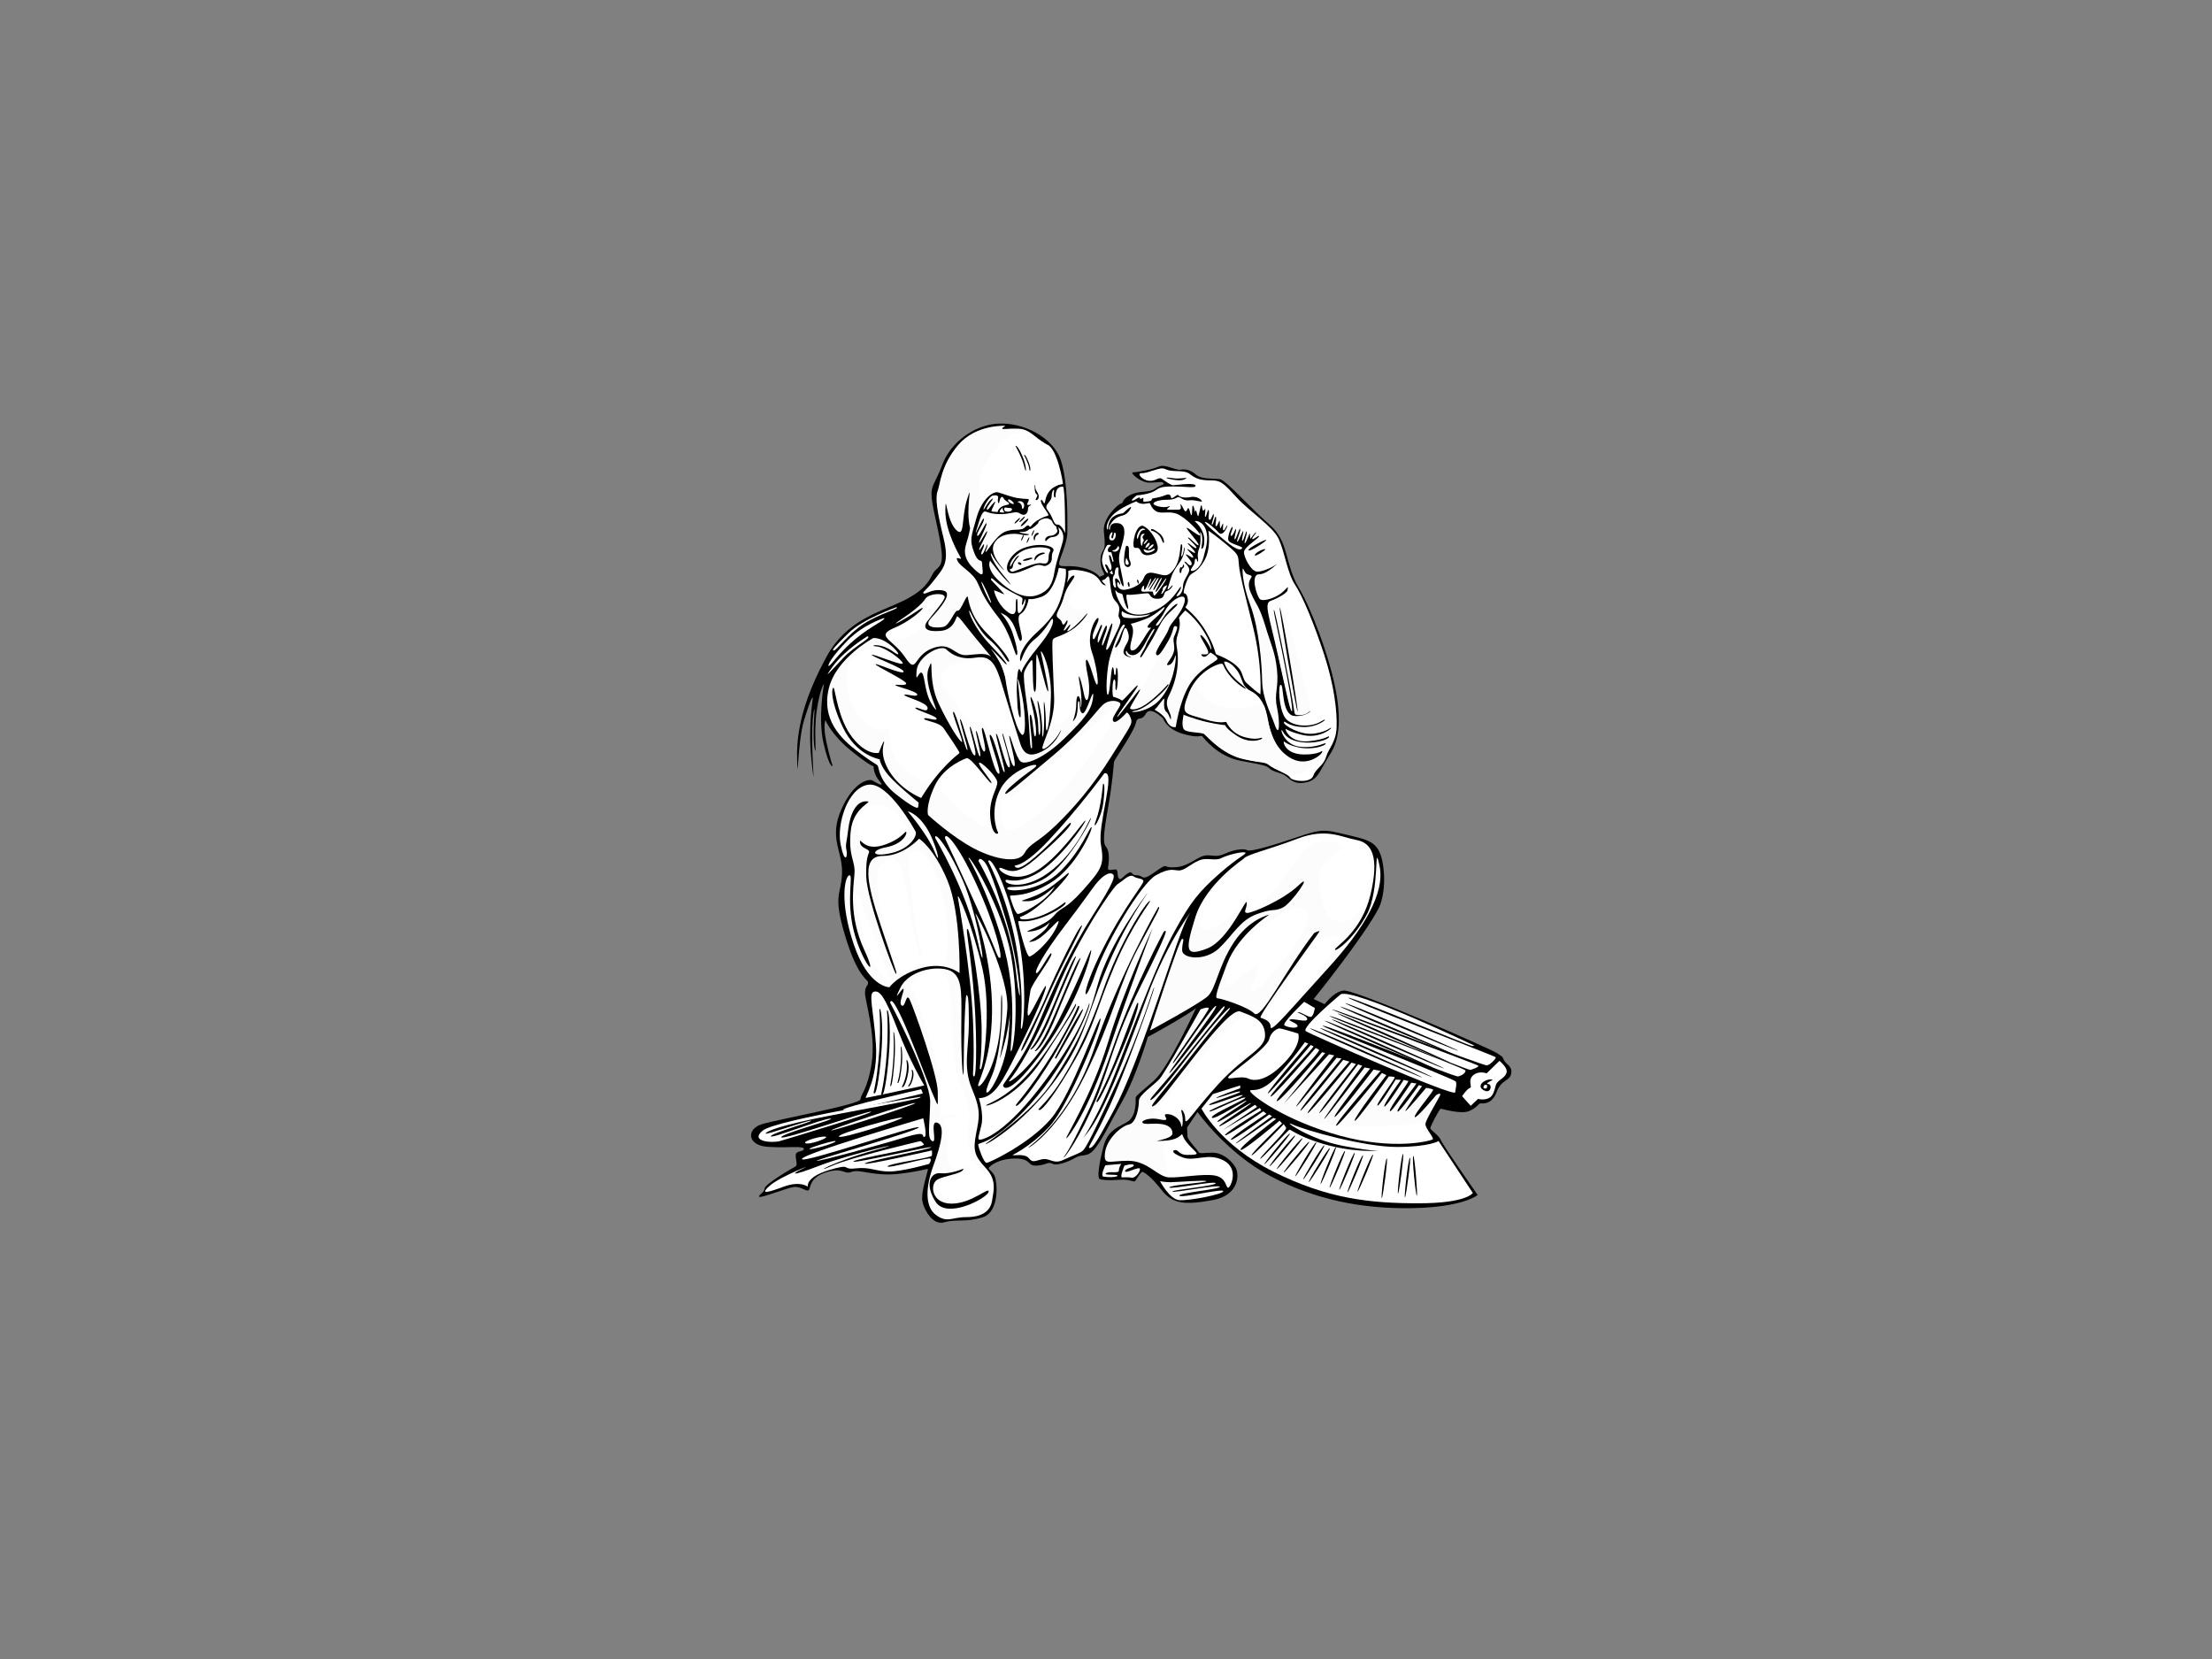 <?xml version="1.0" encoding="utf-8"?>
<!-- Generator: Adobe Illustrator 17.0.0, SVG Export Plug-In . SVG Version: 6.00 Build 0)  -->
<!DOCTYPE svg PUBLIC "-//W3C//DTD SVG 1.1//EN" "http://www.w3.org/Graphics/SVG/1.1/DTD/svg11.dtd">
<svg version="1.1" id="Layer_1" xmlns="http://www.w3.org/2000/svg" xmlns:xlink="http://www.w3.org/1999/xlink" x="0px" y="0px"
	 width="800px" height="600px" viewBox="0 0 800 600" enable-background="new 0 0 800 600" xml:space="preserve">
<rect x="0" y="0" width="800" height="600" fill="#808080" stroke="none"/>
<path d="M360.346,153.25c-8.409,0.692-16.563,7-19.437,14.562c-2.875,7.563-4.375,7.563-3.938,12.313
	c0.438,4.75,2.938,13.063,3.563,19.312c0.625,6.25-1.687,5.375-3.125,8c-1.438,2.625-2.875,6.125-11.312,10.125
	c-8.438,4-20,6.813-27.125,19.875c-7.125,13.062-11,25.063-10.687,36.75c0.312,11.688,0.062-5.563,2.5-13.625
	c2.438-8.063,3.125-8.625,3.188-8.125c0.062,0.5-1.875,10.25-0.438,23.187c1.438,12.938,0.063-1.75,0.188-9.937
	c0.125-8.188,0.875-9.75,0.875-9.063c0,0.688-0.813,10.688,0.062,14.187c0.875,3.5-0.437-5.562,0.688-13.562
	c1.125-8,2.687-10,2.687-10s-2.313,12.375-0.187,21.562c2.125,9.187,3.313,8.25,3.313,8.25s-1.063-2.938-2.313-8.812
	c-1.25-5.875-0.313-7.813-0.313-7.813s2.125,5.312,9.25,11.063c7.125,5.75,8.188,5.625,8.188,5.625s-0.25,2.625,2.125,5.375
	c2.375,2.75-1.625,0.313-2.625-0.25c-1-0.562-6.562,0-11.188,10.5c-4.625,10.5,0.5,15,0.25,23.062
	c-0.25,8.063-3.5,7.375,1.187,22.875c4.688,15.5,8.375,15.438,8.25,16.75c-0.125,1.313-1.125,1.187-1.125,3.812
	c0,2.625,3.937,14.938,2.438,25c-1.5,10.062-4.063,11.438-4.063,13.312c0,1.875-29.875,7.25-35.625,9
	c-5.75,1.75-5.375,7.625,1.875,8.188c7.25,0.562,13.25-0.5,13.25,0.75c0,1.25-3,0.375-2.938,2.438c0.062,2.063,0.812,3.5-0.188,4
	c-1,0.5-11.062,6.375-11.062,7.875c0,1.5-2.438,2.375-1.937,3c0.5,0.625,9.875-3.125,12.375-3.5c2.5-0.375,4.563,1.688,5.438,1.187
	c0.875-0.5,0-4.5,6.313-6.5c6.312-2,6.375,0.937,9.312-0.188c2.938-1.125,8.125,1.813,17.375,0.688
	c9.25-1.125,10.25-2.188,10.188-1.5c-0.063,0.687-2.438,7.875-2.063,11c0.375,3.125,3.687,9.312,7.937,8.062
	c4.25-1.25,7.75,0.125,13.938-1.812c6.188-1.937,5.375-13.125,4.187-15.187c-1.187-2.063-2.312-2.125-1.937-2.75
	c0.375-0.625,3.5-3.313,9.5-3.313c6,0,4.188,2.688,7.625,2.563c3.438-0.125,4.25-1.562,5.813-0.687
	c1.562,0.875,5.687-0.625,8.375-2.187c2.688-1.563,4.375,0.25,7.25-3.563c2.875-3.813,4.875-8.313,9.75-17
	c4.875-8.688,9.187-23.125,9.187-23.125s2.813-1.437,9.875-5.562c7.063-4.125,7.563-4.938,7.563-4.938s-9.937,21.625-15.25,26.313
	c-5.312,4.687-6.625,5.5-6.625,6.312s0.375,6.313-2.75,8.438c-3.125,2.125-7.25,2.687-8.937,9.25
	c-1.687,6.562-2.188,11.188-1.375,11.563c0.813,0.375,3,0.625,7.188,0.313c4.188-0.313,5.188,1.125,5.75,0.375
	c0.562-0.75,2.063-3.25,2.5-3.25c0.438,0,2.938,1.313,7,6.562c4.062,5.25,8.75,5.375,18.375,3.688c9.625-1.688,10-9.312,8.25-12.063
	c-1.75-2.75-4.875-5.125-8.188-5.125s-4.687,0.563-5.125-0.312c-0.437-0.875-3.812-4.25-3.937-5.5
	c-0.125-1.25-0.125-3.312-0.125-3.312l3.75-5.563c0,0,10.5,14.812,26.5,23.25c16,8.438,33.062,11.875,51.437,11.5
	c18.375-0.375,23.375-4.75,23.375-4.75s-12.5-17.875-13.25-19.75c-0.75-1.875-3.813-3.75-3.875-4.375
	c-0.063-0.625,3.312-7,3.75-7.063c0.437-0.062,7.25,2.125,10.312,0.812c3.063-1.312,3.313-2.75,4.125-2.75
	c0.812,0,4.063,0.5,5.812-4.125c1.75-4.625,4.625-3.813,5.25-6.562c0.625-2.75-2-3.563-2.625-5c-0.625-1.437-0.5-1.125-2.625-2.563
	c-2.125-1.437-51.563-23.25-55.5-22.562c-3.938,0.687-6.5,5.062-6.813,4.875c-0.313-0.187-3.875-1.813-3.875-1.813
	s18.312-22.625,23.75-33.25c0,0,2.625-5.563,1.437-14.563c-1.187-9-4.625-9.562-13.062-11.562c-8.438-2-8.938-2.313-19,1.125
	c-10.062,3.438-16.25,5-17.125,4.438c-0.875-0.563-3.875-0.625-8.25,1.312c-4.375,1.938-5.375-0.937-9.875,1.75
	c-4.5,2.687-6.125,3.125-9.25,3.125s-1.125-1.812-6.125,1.75c-5,3.562-3.875,1.125-6.375,1.125c-2.5,0-1.375-1.875-3.25-0.75
	c-1.875,1.125-2.687,2.875-3.375,1.813c-0.687-1.063-0.062-3.188-1.187-3.188c-1.125,0-2.813,0.687-2.688-0.5
	c0.125-1.187,1-5.75-0.812-7.813c-1.812-2.063,0.812-12.688,1.875-20.5c1.063-7.813,0.938-9.563,1.188-10.313
	c0.25-0.75,7.188-10.813,7.812-13.75c0.625-2.938,1.938-0.438,3.625-3.438c1.687-3,6.25,1.75,6.25,1.75s1.187,3.75,7.063,5.5
	c5.875,1.75,6.625,0.438,7.063,0.875c0.437,0.437,5.312,7.25,13.812,8.875c8.5,1.625,9.313,1.625,10.625,2.875
	c1.312,1.25,3.938,1.313,5.75,2.625c1.812,1.312,3.125,3.25,7.5,2.313c4.375-0.938,4.938-4.563,8.813-10.563
	c3.875-6,3.5-15.437,1.187-25.75c-2.313-10.313-7.875-25.812-12.875-34.313c-5-8.5-3.375-16.375-10.25-22.375
	c-6.875-6-16-16.312-18.125-16.625c-2.125-0.312-6.625,0.125-8.625-1.625c-2-1.75-3.75-2.125-5.625-1.812
	c-1.875,0.313-5.625-2.188-7.937-1.125c-2.313,1.062-7.625,2.063-9.188,2.063c-1.562,0,2.688,3.75,5.812,3.75
	c3.125,0,4.25-0.563,5.063,0.062c0.812,0.625-1.063,0.688-3.125,2.188c-2.063,1.5-5.562,0.5-8.812,2.187
	c-3.25,1.688-2.375,3-3.375,3.125c-1,0.125-6.625,5.25-6.188,10c0.438,4.75,0.563,5.688-0.5,7.375c-1.063,1.687-1,5.312,0.5,7.75
	l0.125,0.687l-1.688,0.688c0,0-1.187-2.125-6.187-3.313c-5-1.187-7.813,0.062-8.375-1.125c-0.562-1.188,2.938-7.125,2.938-11.875
	c0-4.75,0.25-17.875-2.375-25.875C381.033,158.437,370.221,152.438,360.346,153.25L360.346,153.25z"/>
<path fill="#FCFCFC" d="M363.408,154c0,0-10.437-0.562-16.813,6.875c-6.375,7.438-6.563,14.313-7.5,16.75
	c-0.937,2.438-0.125,7.687,2.125,16.875c2.25,9.187-0.062,10.937-3.187,15.062c-3.125,4.125-4.688,4.625-3.938,5.062
	c0.75,0.438,2.938-1.812,6.938-1.062c4,0.75-1.062,6.438-4.313,10c-3.25,3.563,2.313,3.688,4.563,3.125
	c2.25-0.562,4-6.188,5.062-5.812c1.062,0.375,3.25-6.063,3.625-5.062c0.375,1,0.563,6.813,7.063,13.312
	c6.5,6.5,8.625,10.188,7.75,10.188c-0.875,0-2.375-4.187-6.875-7.875c-4.5-3.687-7.063-10.938-7.375-10.625
	c-0.313,0.312,1.562,6.125,7.813,12.625c6.25,6.5,5.875,7,5.5,6.813c-0.375-0.188-2.438-2.625-4.875-5.063
	c-2.438-2.438,3.875,4.125,4.625,10.125c0.75,6,3.563,17.563,5.625,20.062c2.062,2.5,1.687-7.188,0.5-13.437
	c-1.187-6.25-1.625-6.75-1.625-6.125c0,0.625,1.687,14.125,0.813,13.625c-0.875-0.5-1.5-8.438-1-14.5
	c0.5-6.062,1.437-0.687,1.562-1.875c0.125-1.188,2.375-4.688,7.063-10.438c4.687-5.75,4.625-8.75,4.063-8.812
	c-0.563-0.063-2.375,4.25-6.375,7.375c-4,3.125-4.875,8.563-5.187,7.875c-0.313-0.688-0.563-4.438,6-10.375
	c6.562-5.937,8-9.563,9.5-15.25c1.5-5.687,0.875-7.688,0.875-7.688l-2.438-0.375c0,0-1.812,8.938-6,10.375
	c-4.187,1.437-4.937,0.813-4.937,0.813s-0.625,4.25-2.875,5.437c-2.25,1.187,1.187,8.125,0.25,9.562
	c-0.938,1.437-1.625-4.062-3.5-6.688c-1.875-2.625-2.625-2.438-3.812-3.188c-1.188-0.75,2.438,2,4.25,7.625
	c1.813,5.625,1.875,7.937,1.25,7.625c-0.625-0.312-2.188-8.188-6.562-13.75c-4.375-5.562-5.687-8.375-7.437-12.313
	c-1.75-3.937-6-5.625-7.25-7.937c-1.25-2.313,1.75-0.063,1.125-1.188c-0.625-1.125-5.687-9.812-5.562-17.062
	c0.125-7.25,0.312,3.25,3.75,6.813c3.438,3.562,1.875-3.938,4.125-11c2.25-7.063-0.75,3.438,1.062,10.5c0,0-0.312,2.313-1.375,5.562
	c-1.062,3.25-0.562,6.125,3.188,9.562c3.75,3.438,2.625,0.563,2.563-2c-0.062-2.563-1.187,0.25-2.938-4.375
	c-1.75-4.625-1-5.688,0.875-12.438c1.875-6.75,5.937-9.75,7.813-9.25c1.875,0.5,5.187,1.938,8.063,2.188
	c2.875,0.25,3.312,0,2.937,0.937c-0.375,0.938-0.875,1.438,0,1.438c0.875,0,1-0.375,0.875,0c-0.125,0.375-1.062,0.187-1.062,1.5
	s-1,2.625-2.5,1.812c-1.5-0.812-1.188-0.875-4.563-0.25c-3.375,0.625-6.625,0-8.063-0.625c-1.437-0.625-2.187,2.312-3.5,6.563
	c-1.312,4.25,2.375-5.125,2.688-4c0.313,1.125-3.063,5.5-2.375,6.125c0.687,0.625,3.25-5.625,3.312-4.375
	c0.063,1.25-2.813,6.062-2.688,6.813c0.125,0.75,2.75-4.687,2.938-4c0.188,0.687-3.063,5.937-2.875,6.625
	c0.187,0.688,1.687-2.812,1.75-1.813c0.062,1-1.563,3.25-0.875,3.5c0.687,0.25,2.125-4.5,2.125-3.5c0,1-1,2.563-0.625,2.625
	c0.375,0.062,3.625-5.812,6.813-7.25c3.188-1.437,5.563-0.125,7.25-1.625c1.687-1.5,1.375-0.25,1.937-0.25
	c0.562,0,0.687-1.313,3.563-2.813c2.875-1.5,3.062-0.875,3.062-1.5c0-0.625-3.062-4.125-2.688-5.187
	c0.375-1.062,1.063,1.75,1.375,0.875c0.313-0.875,0.313-3.125,2.563-5.188c2.25-2.063,4-1.187,4-1.812
	c0-0.625-2-12.562-5.625-14.063c-3.625-1.5-5.937-5.562-10.187-5.75c-4.25-0.187-6.062,0.375-6.125-0.062
	C362.408,154.562,363.846,154.125,363.408,154L363.408,154z"/>
<path fill="#FFFFFF" d="M353.033,213.125c0,0-0.062,6.563,2.938,11.125c3,4.563-1,0.25-2.625-4.312
	c-1.625-4.563-0.938,3.313,4.812,9.5c5.75,6.188,7.813,9.937,6.938,10.563c-0.875,0.625-0.937,1.562-2.938-0.937
	c-2-2.5,1.437,3.5,3.813,15.125c2.375,11.625,3.563,11.625,4.062,8.375c0.5-3.25-1.375-0.437-1.875-4.062
	c-0.5-3.625-0.75-14.188-0.188-16.75c0.563-2.563,1.125,0.75,1.313-0.813c0.187-1.563,9.062-11.25,8.312-11.5
	c-0.75-0.25-3.313,3-4.562,3.625c-1.25,0.625-3.563,7.375-4.313,6.75c-0.75-0.625,0.188-6.312,5.875-11.375
	c5.687-5.063,7.188-7.813,8.812-13.625c1.625-5.812,2-8.125,1.813-8.438c-0.188-0.312-2.25-0.75-2.25-0.75s-1.062,6.875-4.75,9.438
	c-3.688,2.563-6,1.812-6,1.812s-0.562,2.5-1.75,4.063c-1.187,1.562-1.875,1.375-1.625,3.312c0.25,1.938,1.75,7.75,0.438,7.813
	c-1.313,0.063-2-6.188-4.625-8.375c-2.625-2.188,0.687,0.937,2.438,7.25c1.75,6.313,0.5,6.5,0.187,5.938
	c-0.312-0.563-3.75-10-8.125-15.563C354.783,215.75,353.471,212,353.033,213.125L353.033,213.125z"/>
<path fill="#FFFFFF" d="M355.221,181.187c0,0,3.438-3.562,5.625-3.5c2.188,0.063,3.188,1.437,6.938,2.25
	c3.75,0.812,4.5-0.25,4.5,0.937c0,1.188-0.437,1.438,0.125,1.438c0.562,0,0.937-0.375,0.937,0.188c0,0.562-1.25,0.562-1.312,2.313
	c-0.063,1.75-1.938,2.125-3.25,1.187c-1.313-0.938-3.375,0.062-6.625,0.062c-3.25,0-3.375-0.187-3.5,0.063s-0.75,4.75-0.75,8.437
	c0,3.688,2.125-2,5.187-2.875c3.063-0.875,5.875,0.187,7.125-0.687c1.25-0.875,1.5-1.813,1.812-1.125
	c0.312,0.688,0.812-0.312,2.688-1.625c1.875-1.312,3.75-2,4.125-2.125s-3.25-4.375-2.5-5.563c0.75-1.188,1.375,1.188,1.375,0.125
	c0-1.062,1.25-3.312,3.438-4.5c2.188-1.187,2.875-1.187,2.875-1.187s-2.25-10.75-4.375-13.062c-2.125-2.313-3.437-2.313-6.312-4.625
	c-2.875-2.313-9.312-0.25-12.125,3.75C358.408,165.062,351.846,170.688,355.221,181.187L355.221,181.187z"/>
<path d="M367.283,161.313c0,0,2.438,4.25,3.188,7.563c0.75,3.312,1,0.062-0.688-3.875
	C368.096,161.063,367.221,161.063,367.283,161.313L367.283,161.313z"/>
<path d="M370.408,164.687c0,0,1.625,3,1.812,4.75c0.188,1.75,0.938,0.625-0.187-2.25
	C370.908,164.312,370.346,164.25,370.408,164.687L370.408,164.687z"/>
<path d="M374.221,175.5c0,0-0.187,2.813,0.687,3.25c0.875,0.438-0.875,2-0.187,2.125c0.687,0.125,1.562-1.25,0.375-2.938
	C373.908,176.25,374.783,175.25,374.221,175.5L374.221,175.5z"/>
<path d="M371.846,187.562c-0.326-0.163-3.125,2.563-2.625,2.75C369.721,190.5,372.346,187.812,371.846,187.562L371.846,187.562z"/>
<path d="M370.613,186.81c-0.237-0.118-2.273,1.868-1.909,2.004C369.069,188.952,370.977,186.993,370.613,186.81L370.613,186.81z"/>
<path d="M368.863,187.31c-0.237-0.118-2.272,1.868-1.909,2.004C367.318,189.452,369.227,187.493,368.863,187.31L368.863,187.31z"/>
<path fill="#FFFFFF" d="M384.471,176c0,0-2-0.25-2.5,1.813c-0.5,2.063,0.063,2.25-0.5,2.063c-0.562-0.187-0.25-1.75-0.25-2.5
	c0-0.75-0.875,0.312-0.875,2.063c0,1.75-1.937,2.688-1.937,3.875c0,1.188,0.937,1.125,2.313,4.437c1.375,3.313,1.562,1.063,3,2.625
	c1.437,1.562,1.5,2.813,1.5,2.313C385.221,192.187,385.221,176.625,384.471,176L384.471,176z"/>
<path fill="#FFFFFF" d="M378.596,187.437c-2.188,0.062-3.25,1.375-3.063,1.563c0.188,0.188-2.25,2.375-2.938,2.313
	c-0.687-0.062-0.562,1.062-3.125,1.062s2,0.813,2.563,0.813c0.562,0-0.312,0.75-2.875,0.125c-2.562-0.625-8.063-0.375-9.75,3.562
	c-1.687,3.938,4.125,9.438,3.687,9.313c-0.437-0.125-3.437-3.688-4.312-5.563c-0.875-1.875-1,1.375,4.312,7.687
	c5.313,6.312,0.5,1.5-2.125-1.812c-2.625-3.313-2.875-3.75-2.875-3.75s-1.813,2.687,3.312,7.438c5.125,4.75,10,6.5,14.063,4.937
	c4.062-1.562,5.187-4.125,5.875-8.187c0.688-4.063,2.5-8.875,3.063-11.25c0.563-2.375-0.437-4.062-1.375-4.75
	c-0.938-0.687,0.75,1.125-0.313,2.375c-1.062,1.25-2.313,0.562-3.375,1.375c-1.062,0.813-1.062,1.375-1.312,0.75
	c-0.25-0.625,0.625-1.687,2-1.687c1.375,0,2.813-1.438,2.312-2.188c-0.5-0.75,0-0.875-0.5-1.25c-0.5-0.375-0.937-0.75-1.312-1.687
	C380.158,187.687,378.596,187.437,378.596,187.437L378.596,187.437z"/>
<path d="M375.471,192.75c-0.623-0.346-2,1.063-1.562,2.375c0.437,1.312,0.187-0.75,0.812-1.312
	C375.346,193.25,376.033,193.063,375.471,192.75L375.471,192.75z"/>
<path d="M373.971,191.75c-0.312,0-1.125,2.063-0.875,2.063C373.346,193.813,374.283,191.75,373.971,191.75L373.971,191.75z"/>
<path d="M372.221,194.312c-0.312,0-1.125,2.063-0.875,2.063C371.596,196.375,372.533,194.312,372.221,194.312L372.221,194.312z"/>
<path d="M370.221,193.5c-0.313,0-1.125,2.063-0.875,2.063C369.596,195.562,370.533,193.5,370.221,193.5L370.221,193.5z"/>
<path d="M370.096,198.25c-4.35,1.694-6.875,6.312-5.562,8.375c1.312,2.063,6.437-0.75,9.5-1.938c3.062-1.187,3,0.937,5.125-0.5
	c2.125-1.437,0.625-2.938,1.75-4.812C382.033,197.5,376.033,195.937,370.096,198.25L370.096,198.25z"/>
<path fill="#FFFFFF" d="M371.346,198.625c-3.805,1.193-6.063,4.438-6.063,5.937c0,1.5,1.313-2.688,2.875-3.5
	c1.562-0.812-1.75,1.875-1.813,3.563c-0.063,1.688-1.75,0.875-1,1.688c0.75,0.812,0.562,0.625,5.687-1.312
	c5.125-1.938,5.375-1.188,6.75-1.188c1.375,0,1.437-1.25,1.5-2.813c0.063-1.563,0.875-1.625,0.5-2.25
	C379.408,198.125,375.533,197.313,371.346,198.625L371.346,198.625z"/>
<path d="M377.783,199.937c-0.633-0.422-3.438,0.5-3.625,2.125c-0.188,1.625,0.437-0.313,1.687-1.063
	C377.096,200.25,378.346,200.312,377.783,199.937L377.783,199.937z"/>
<path d="M373.408,201.813c-0.226-0.451-3.813,0.562-3.438,0.937C370.346,203.125,373.596,202.188,373.408,201.813L373.408,201.813z"
	/>
<path d="M368.283,203.375c-0.581,0.388,0.75,1.25,1.062,0.813C369.658,203.75,368.658,203.125,368.283,203.375L368.283,203.375z"/>
<path fill="#FFFFFF" d="M359.096,179.25c-1.062,0-3.25,3.625-3.375,4.813c-0.125,1.187,1.187-2.313,2.938-3.563
	c1.75-1.25-2.125,3-1.75,3.688c0.375,0.687,1.125-1.063,2.625-2.5c1.5-1.437-1.562,3.25-0.813,3.313
	c0.75,0.063,2.062,0.187,2.062,0.187s0.313-2,3.063-2.5c2.75-0.5-0.312-1.25-0.875-2.438c-0.562-1.187-1.25-0.25-1.5,1.125
	c-0.25,1.375-0.812,0.187-0.5-1.25C361.283,178.687,359.096,179.25,359.096,179.25L359.096,179.25z"/>
<path fill="#FFFFFF" d="M363.346,183.563c0,0-0.75,1.5,1.063,1.5c1.813,0,2-1.313,1-1.313
	C364.408,183.75,363.846,183.437,363.346,183.563L363.346,183.563z"/>
<path fill="#FFFFFF" d="M362.596,183.625c0,0-1.625,1.375-0.813,1.625c0.813,0.25,1.5,0.062,1.5,0.062
	S362.596,184.688,362.596,183.625L362.596,183.625z"/>
<path fill="#FFFFFF" d="M367.908,181.5c0,0,1.687,0.375,1.687,1.937s1.375-0.313,0.562-1.5
	C369.346,180.75,367.908,181.5,367.908,181.5L367.908,181.5z"/>
<path fill="#FFFFFF" d="M364.596,180.75c-0.279,0.615,1.5,1.75,2,1.5C367.096,182,364.908,180.063,364.596,180.75L364.596,180.75z"
	/>
<path fill="#FFFFFF" d="M358.408,209.687c0,0,5.062,5.25,4.75,5.25s-3.625-1.75-3.625-1.312c0,0.437,1.125,4.437,4.125,7.063
	c3,2.625,3.625,1,3.688-0.125c0.062-1.125-0.063-4.313,0.437-3.938s-0.125,5.125,0.687,5.125c0.813,0,2.438-2.875,2.438-4.563
	c0-1.687-0.687,1.5-1.187,1.563c-0.5,0.062,0.437-1.875-0.062-2.5c-0.5-0.625-3.938-1.875-7.188-4.125
	C359.221,209.875,358.408,208.187,358.408,209.687L358.408,209.687z"/>
<path fill="#FFFFFF" d="M354.971,210.437c-0.25,0.5,2.938,7.5,3.438,7.563C358.908,218.062,355.158,210.062,354.971,210.437
	L354.971,210.437z"/>
<path fill="#FFFFFF" d="M410.971,181.312c0,0-6.5,2.5-8.875,5.375c-2.375,2.875-1.875,4.813-1.562,4.813
	c0.312,0,0-3.125,2.125-4.625c2.125-1.5,3.125-0.813,3.875-1.563c0.75-0.75,2.438-2.313,2.5-1.875
	c0.062,0.437-1.125,2.5-2.813,2.938c-1.687,0.437-3.063,0.937-4.313,2.813c-1.25,1.875-0.812,2.375-0.562,2.375
	s-0.375-2.25,2.125-2.375c2.5-0.125,3.938,1.375,2.75,6.125c-1.187,4.75-1.937,5.375-1.25,8.875c0.688,3.5,1.812,8.125,1.25,7.875
	c-0.562-0.25-0.937-1.75-1.5-3.563c-0.562-1.813,0.188-3.313-0.562-3.313c-0.75,0-1,1.375-1,2.188c0,0.812-0.687,0.5-0.687,2.438
	c0,1.938,0.437,2.688,1,2.688c0.563,0-0.812-3.563,0.188-3.313s1.812,2.188,1.437,2.188c-0.375,0-0.625-1.5-1-0.625
	c-0.375,0.875,0.438,2.563,2.25,2.563s6.187-1.375,7.25-4.125c1.063-2.75,2.938-2.125,5.125-1.625c2.188,0.5,3.75,1.437,6.125-2.125
	c2.375-3.563,1.812-8.875,2.438-8.625c0.625,0.25,0.062,2.688-0.063,3.938c-0.125,1.25,0.75,0,0.938-2.125
	c0.187-2.125,1.062,1.312-1.813,5.187c-2.875,3.875-2.812,5.375-3.687,7.875c-0.875,2.5-0.125,1.5,1,0.312
	c1.125-1.187,0,1.313-1.625,1.75c-1.625,0.437-0.25,2.75-3.313,2.813c-3.063,0.062-2.563-1.938-3.688-2
	c-1.125-0.063-6,0.812-7.25,0.5c-1.25-0.313,0.812,5.437,0.125,5.125c-0.687-0.313-1.688-4-1.875-4.938
	c-0.187-0.937-1.438-0.312-2.375-1.562c-0.937-1.25,0.687,4.313,3,6.688c2.313,2.375,7.313,2.938,13-0.625
	c5.688-3.562,7.313-8.5,7.438-7.375c0.125,1.125-2.25,3.25-1.437,3.25c0.812,0,2.188-1.5,2.188-3.625c0-2.125,2-4.063,2.25-5.687
	c0.25-1.625-2.375-3.188-1.625-3.188c0.75,0,1.75,2.125,2.438,1.062c0.687-1.062-2.813-3.875-1.875-3.687
	c0.938,0.187,2.5,1.812,2.5,0.937s-2.75-3-2-2.813c0.75,0.187,2.688,1.875,2.688,1.187c0-0.687-3.125-3.375-2.625-3.375
	s3,2.438,3.125,1.688c0.125-0.75-3.688-3.75-3-3.75c0.687,0,3.687,3.625,3.75,2.688c0.062-0.938-4.938-6.188-4.25-6.188
	c0.687,0,4.75,3.5,4.812,2.625c0.063-0.875-5.437-6.563-8.437-7.688c-3-1.125-5.75,0.25-7.625-1
	c-1.875-1.25-1.812-2.875-2.313-2.875C415.158,181.937,412.533,182.875,410.971,181.312L410.971,181.312z"/>
<path fill="#FFFFFF" d="M432.096,188.5c0,0,3.25,2.625,3.438,6.375c0.187,3.75-1.062,3.75-1.062,3.5c0-0.25,0.812-3.813-0.063-5.562
	c-0.875-1.75,0.375,2.813-0.687,5.437c-1.062,2.625-0.125,4-0.5,4.75c-0.375,0.75-0.188-1.375-0.812-0.875
	c-0.625,0.5,0,1-0.688,2.188c-0.687,1.187-1.687,2.188-0.562,2.188c1.125,0,3.25-1.563,4.125-5c0.875-3.437,1-3.562,1.25-5.875
	c0.25-2.313-0.375-5.188-2-6.375C432.908,188.063,432.096,188.5,432.096,188.5L432.096,188.5z"/>
<path fill="#FFFFFF" d="M437.033,191.937c0,0,1.125,6.375-1.5,10.875c-2.625,4.5-4.313,4-5.375,5.5c-1.062,1.5-2.5,6.188-1.937,6.25
	c0.562,0.062,1.187,0.562,1.375,2.25c0.187,1.688-0.813,2.563-0.875,2.813c-0.063,0.25,4.125,2.875,7.75,9.313
	s2.625,7.438,3.75,7.875c1.125,0.437,7.563,2.938,8.875,6.625c1.313,3.687,1.063,2.875,3.063,4.75c2,1.875,3.688,2.938,3.688,2.938
	s0.75-10.5-2.625-24.188c-3.375-13.687-4.75-18.687-5.125-22.437c-0.375-3.75,0.187-3.625-4.375-7.438
	C439.158,193.25,437.033,191.937,437.033,191.937L437.033,191.937z"/>
<path fill="#FFFFFF" d="M402.221,192.5c-0.611-0.135-1.875,2.688-0.25,2.938c1.625,0.25,1.875-2.813,1.25-2.813
	c-0.625,0-0.375,2.438-1.063,2.063C401.471,194.312,402.783,192.625,402.221,192.5L402.221,192.5z"/>
<path fill="#FFFFFF" d="M400.408,197.188c0,0-2.5,3.687-1.687,6.625c0.812,2.938,1.937,3.813,2,3.313c0.063-0.5-1.687-3.313-0.75-3
	c0.938,0.312,1.25,2.625,1.75,2c0.5-0.625,0.25-1.625,0-2.313c-0.25-0.687-1-3.312-0.375-3.062c0.625,0.25,0.812,2.687,1.25,2.5
	c0.437-0.187-0.563-2.625-0.563-3.25s-1.312,0.187-1.375-1c-0.063-1.187,1.5-1.625,1-1.875
	C401.158,196.875,400.408,197.188,400.408,197.188L400.408,197.188z"/>
<path fill="#FFFFFF" d="M404.408,197.438c0,0-0.688,1.562-1.75,1.562s0.5,1.062,1.562,0.125
	C405.283,198.188,404.408,197.438,404.408,197.438L404.408,197.438z"/>
<path fill="#FFFFFF" d="M401.346,207.188c0,0,1.125,0.875,1.125,0.375c0-0.5-0.375-1.25-0.375-1.25L401.346,207.188L401.346,207.188
	z"/>
<path fill="#FFFFFF" d="M416.033,209.375c0,0-1.937,4.625-2.188,3.875c-0.25-0.75,0.188-1.5-0.25-1.375
	c-0.437,0.125-1.25,1.812-0.5,2.062c0.75,0.25,3.75-0.312,3.875,0.188c0.125,0.5,0.125,1.187,0.563,1.25
	c0.437,0.063,4.75-6.188,4.25-6.188s-3.438,5.187-3.813,4.875c-0.375-0.312,2.688-5.062,2.125-5.062
	c-0.563,0-2.563,4.812-2.938,4.375c-0.375-0.438,2.438-4.5,1.75-4.375c-0.688,0.125-3.063,5-3.188,4.375
	c-0.125-0.625,2.813-4.438,2.313-4.438c-0.5,0-2.938,4.25-2.938,3.875C415.096,212.437,416.971,208.875,416.033,209.375
	L416.033,209.375z"/>
<path fill="#FFFFFF" d="M422.033,211.625c0,0-1.562,0.625-1.5,1.375c0.063,0.75-0.875,1.75-0.437,1.812
	C420.533,214.875,422.221,212,422.033,211.625L422.033,211.625z"/>
<path d="M413.221,190.125c-2.75,0-3.75,6.938-3.125,7.75c0.625,0.812,1.625-0.562,2.437,1.375c0.812,1.937,2.813,1.875,5.062,0.875
	c2.25-1,0.688-4.813-1.062-7.188C414.783,190.562,413.221,190.125,413.221,190.125L413.221,190.125z"/>
<path d="M416.283,191.875c0,0,2.938,0.563,3.875,3.375c0.938,2.813,1.563-0.563-0.937-2.438
	C416.721,190.937,416.158,191.062,416.283,191.875L416.283,191.875z"/>
<path d="M407.283,197.438c-0.19,0.053-1.375,6.062-0.312,7.188c1.062,1.125,2.625,0.062,1.687-1.812
	C407.721,200.937,409.096,196.937,407.283,197.438L407.283,197.438z"/>
<path fill="#FFFFFF" d="M407.346,201.688c0,0-0.813,2.313,0.125,2.563c0.937,0.25,0.875-0.688,0.5-1.312
	C407.596,202.313,407.346,201.688,407.346,201.688L407.346,201.688z"/>
<path fill="#FFFFFF" d="M414.158,191.437c0,0-1.188-0.937-2.187,0.625c-1,1.562-0.875,2.813-0.625,2.813
	c0.25,0,0.75-2.438,1.562-2.938C413.721,191.437,414.283,191.75,414.158,191.437L414.158,191.437z"/>
<path fill="#FFFFFF" d="M414.033,193.188c0,0-1.625-0.813-1.563,1.75c0.063,2.563,0.375,2.438,0.563,2.375
	c0.187-0.063,0-1,0.5-1.563c0.5-0.563-0.438-1-0.313-1.563C413.346,193.625,414.033,193.188,414.033,193.188L414.033,193.188z"/>
<path fill="#FFFFFF" d="M415.033,195.125c-0.494-0.099-1.687,1.625-1.25,1.625C414.221,196.75,415.346,195.187,415.033,195.125
	L415.033,195.125z"/>
<path fill="#FFFFFF" d="M415.596,196.312c-0.445-0.171-1.688,1.687-1.25,1.812C414.783,198.25,416.408,196.625,415.596,196.312
	L415.596,196.312z"/>
<path fill="#FFFFFF" d="M417.096,196.875c-0.535-0.16-2.375,1.812-1.75,1.812S417.721,197.063,417.096,196.875L417.096,196.875z"/>
<path fill="#FFFFFF" d="M413.596,198.75c0,0,0.188,1.437,1.875,1.125c1.688-0.313,2.625-1.375,2-1.437
	c-0.625-0.063-0.875,0.625-2,0.687C414.346,199.187,413.971,198.438,413.596,198.75L413.596,198.75z"/>
<path d="M408.096,210.5c-0.478,0.159-0.125,1.75,0.25,1.75C408.721,212.25,408.471,210.375,408.096,210.5L408.096,210.5z"/>
<path d="M411.346,209.687c-0.369,0.092,0.187,1.437,0.375,1.437C411.908,211.125,411.846,209.562,411.346,209.687L411.346,209.687z"
	/>
<path d="M427.971,204c0,0-0.312,1.562-0.812,1.187c-0.5-0.375-0.813,2-0.25,2.063c0.562,0.063,0.125-1.313,0.937-1.813
	C428.658,204.937,427.971,204,427.971,204L427.971,204z"/>
<path fill="#FFFFFF" d="M411.158,179.125c0,0-2.438,1.813-1.687,1.937c0.75,0.125,2.75-1.812,2.813-0.875
	c0.063,0.937,1.25-0.875,1.25,0.25c0,1.125-0.438,1.062,1.312,0.937s1.75-0.625,1.75-0.937c0-0.313,2.25-0.25,4.75-1.313
	c2.5-1.062,1.875,1.063,2.437,1.063c0.563,0,2.188-1.625,2.313-1.125c0.125,0.5,2.125,1.187,4.188,0.75
	c2.063-0.438,3.563,0.312,4.313,1.25c0.75,0.938-2.375-0.437-4.375-0.125c-2,0.313-3-0.937-3.875-1.125
	c-0.875-0.188-1,0.937-4.25,0.937c-3.25,0-5.25,0.875-4.875,1.562c0.375,0.687,3.625,1.5,5.313,0.875
	c1.687-0.625-0.813,0.875-0.438,1.062c0.375,0.188,2.563,0.063,4.188,0.063s0.187-2.375,0.812-1.875c0.625,0.5,1.5,3.875,2.25,1.875
	c0.75-2,1.125,2.188,1.562,2c0.437-0.187,0.062-4.062,0.625-3.375c0.562,0.687,0.5,3.125,0.812,1.875
	c0.313-1.25,0.75,2.812,1.125,1.625c0.375-1.187,0.937-4.812,1.187-3.438c0.25,1.375,0.312,2.25,1,1.25
	c0.687-1-0.188,2.688,0.25,2.688c0.437,0,0.937-3.375,1.25-2.313c0.312,1.062-0.438,3,0.25,3.375
	c0.688,0.375,1.375-2.937,1.563-1.875c0.187,1.062-1.063,3.438-0.625,3.625c0.437,0.187,1.187-3.875,1.437-2.688
	c0.25,1.187-0.5,3.063,0,3.25c0.5,0.188,1.187-2.375,1.312-1.937c0.125,0.438,0,2.188,0.188,2.625
	c0.187,0.437,0.937-2.062,1.062-1.562c0.125,0.5-0.313,2.375,0.187,2.375c0.5,0,1.313-2.438,1.313-1.688c0,0.75-1.688,4-3,2.563
	c-1.312-1.438-4.187-3.938-5-3.938c-0.812,0,3.875,4.063,7.625,7.125c3.75,3.062,5.187,3.187,5.75,2.438
	c0.563-0.75-4.375-1.5-4.937-2.875c-0.562-1.375,1.312-5.563,1.5-4.812c0.187,0.75-1.25,3.125-0.5,3.188
	c0.75,0.062,1.625-3.188,1.75-2.375c0.125,0.812-0.937,3.563-0.437,3.625c0.5,0.063,1.75-4.687,1.937-3.687
	c0.187,1-1.562,4.562-1.062,4.562s2.125-4.562,2.188-3.813c0.062,0.75-0.813,3.438-0.313,3.438s1.375-4.25,1.562-3.25
	c0.188,1-1.187,4.125-0.687,4.125c0.5,0,1.813-4.188,1.813-3.438s0.188,1.875,0.188,1.875s2.063-2.813,2.063-2.313
	c0,0.5-1.562,1.812-1.375,2.375c0.187,0.563,2.437-1.687,2.437-1c0,0.687-5.25,3.875-5.437,5.625
	c-0.188,1.75,2.563,7.188,4.812,7.188c2.25,0,6.563-2.063,7.625-3.25c1.063-1.187-3.625,4.187-6.938,4.187
	c-3.312,0-0.937,7.75,0.188,8.938c1.125,1.187,6.25-0.437,8.625-2.813c2.375-2.375,1.437-1.312,1.437-0.375s-3.625,3-6.125,3.875
	c-2.5,0.875-0.5,5.5,2.625,19.5c3.125,14,4.437,20.437,5.062,20.437c0.625,0-1.312-10.75-3.687-22.313
	c-2.375-11.563-3.188-14.625-2.75-14.312c0.438,0.313,4.188,19.25,5.812,27.875c1.625,8.625,1.438,9.562,1.875,9.875
	c0.437,0.312,2.938,0.687,4.812-0.813c1.875-1.5-0.5,1.813-5.187,1.375c-4.687-0.437-3.688-10.875-4.812-11.25
	c-1.125-0.375-0.813,8.437,1.437,11.812c2.25,3.375,9.25,3.75,13,1.438c3.75-2.313-0.187,2.125-6.25,2
	c-6.062-0.125-7-2.75-7.125-1.687c-0.125,1.062,5.937,4.75,10.938,4.063c5-0.688,6.125-2.563,6.125-2.062
	c0,0.5-4.438,3.937-10.313,2.562c-5.875-1.375-6.312-2.75-6.125-1.938c0.187,0.813,2.063,4.875,8.562,4.188
	c6.5-0.687,7.125-2.312,7.125-1.562c0,0.75-3.75,2.25-8.313,2.063c-4.562-0.188-7.188-1.687-8.437-4.063
	c-1.25-2.375-0.063,4.875,6.187,5.563c6.25,0.687,9.375-1.813,9.375-1.125s-4.688,2.438-9.813,1.375
	c-5.125-1.063-5.437-2.875-5.375-1.813c0.063,1.063,1.563,4.375,7.5,4.375c5.937,0,6.438-1.875,6.438-1
	c0,0.875-5.187,5.5-10.938,2.563c-5.75-2.938-7.875-9.125-8.688-14c-0.812-4.875-2.5-8.625-6.187-10.5
	c-3.688-1.875-2.625-4.312-5.125-7.625c-2.5-3.313-4.562-3.188-4.562-2.938c0,0.25,0.75,3.625,5.75,7.688
	c5,4.062-0.187,1.375-3.25-2.188c-3.063-3.563-2.438-4.5-3.25-4.813c-0.812-0.312-8.625,2.25-11.938,10.437
	c-3.313,8.188-1.625,7.312,5.25,9.5c6.875,2.188,8,0.688,8.25,1.188c0.25,0.5,1.937,4.125,6.687,5.437
	c4.75,1.312,6.313-0.25,6.313,0.312c0,0.563-4.437,2.25-9.062-0.75c-4.625-3-4.188-3.937-4.438-3.937
	c-0.25,0-5.25-0.563-10.062-2.063c-4.812-1.5-4.875-1.75-4.875-1.75s-1.062,4.188,0.187,5.438c1.25,1.25,6.25,0.813,7.313,1.688
	c1.063,0.875,6.625,7.375,14.125,9c7.5,1.625,7.625,0.875,9.438,2.312c1.812,1.438,6.625,2.937,7.375,4.312
	c0.75,1.375,7.438,2.188,8.438-0.625c1-2.813,3.625-3.5,4.625-6.813c1-3.312,3.625-5.187,3.812-10.875
	c0.188-5.688-0.875-15-4.5-26.125c-3.625-11.125-7.875-21.313-10.562-25.312c-2.688-4-3.75-11.938-5.875-16.5
	c-2.125-4.562-10.5-9.875-15.125-14.937c-4.625-5.062-5.812-6.25-9-6.25s-5-0.313-6.813-1.438c-1.813-1.125-1.562-1.875-6.188-1.937
	c-4.625-0.062-3.5-1.563-6.5-0.75c-3,0.813-4.187,1.5-6,1.5c-1.813,0,0.063,2.438,2.625,2.75c2.563,0.313,3.5-1.563,4.75-0.687
	c1.25,0.875,3.313,2.313,4,2.313c0.687,0,7.688-1.062,8.125,0.063c0.437,1.125-3.375,0.375-7.938,0.375
	c-4.562,0-5.062,0.437-6.75,1.562C415.971,178.625,411.783,179.188,411.158,179.125L411.158,179.125z"/>
<path d="M421.908,172.937c0,0,4.437,1.375,6.437,0.438c2-0.938-0.25-0.313-2.438-0.313
	C423.721,173.062,421.783,172.375,421.908,172.937L421.908,172.937z"/>
<path d="M451.533,198.937c0.084,1.089,6.875-3.5,6.437-3.687C457.533,195.062,451.471,198.125,451.533,198.937L451.533,198.937z"/>
<path d="M453.846,200.875c0.065,0.555,4-1.938,3.75-2.25C457.346,198.313,453.721,199.812,453.846,200.875L453.846,200.875z"/>
<path fill="#FCFCFC" d="M432.096,247.25c0,0-1.875,2-2.688,5.5c-0.812,3.5-0.375,4.875-0.187,4.875c0.187,0,6.5,2.625,10,2.938
	c3.5,0.312,3.812,0.125,4.312,0.187c0.5,0.063,3.688,5.25,8.063,5.938c4.375,0.688,4.687-0.812,4.937,0.25
	c0.25,1.063-3.313,2.75-7.813,0.625c-4.5-2.125-6-5-6-5s-5.25-0.5-9.25-1.875c-4-1.375-5.25-1.937-5.25-1.937s-1.25,4,0.625,5.062
	c1.875,1.062,5.625,0.375,6.875,1.5c1.25,1.125,4.688,5.812,11.625,8.312c6.938,2.5,10.437,1.5,11.313,2.563
	c0.875,1.063,4.562,2.875,7.25,4c2.688,1.125,8.75-2.063,11.062-5.25c2.313-3.188-3.625,3.375-10.625-0.563
	c-7-3.937-7.938-15.688-9.063-18.812c-1.125-3.125-5.5,2.437-15.188,0.062C432.408,253.25,433.221,246.875,432.096,247.25
	L432.096,247.25z"/>
<path fill="#FCFCFC" d="M461.033,219.187c0,0,3.125,15.125,5.375,25.688c2.25,10.562,1.938,12.625,2.688,12.75
	c0.75,0.125,3.5,0.437,4.562-1c1.063-1.437-9-35.875-10.125-38.187c-1.125-2.313-1.063-1.437-2.938-0.75
	c-1.875,0.688-2.25,0.938-1.5,4.438c0.75,3.5,7.188,33.5,7.75,33.5C467.408,255.625,458.221,216.063,461.033,219.187
	L461.033,219.187z"/>
<path d="M462.846,219.75c-0.376,0.329,6,37.563,6.437,37.563C469.721,257.312,463.346,219.312,462.846,219.75L462.846,219.75z"/>
<path fill="#FCFCFC" d="M449.408,205.875c0,0-0.313,4.688,2.813,13.063c3.125,8.375,4.125,21,4.25,27.313
	c0.125,6.313,2.938,11.25,4.625,16.062c1.688,4.813,1.875-1.312,0.75-6.437c-1.125-5.125,0.687-7.063,0-13.625
	c-0.688-6.562-2.063-8.625-4.25-15.938c-2.188-7.313-3.312-7.5-5.25-12c-1.937-4.5,1-5.5,0.187-6.062
	c-0.812-0.563-1.563-0.25-2.25-1.312C449.596,205.875,449.658,205.25,449.408,205.875L449.408,205.875z"/>
<path fill="#FFFFFF" d="M405.741,221.104c0,0-0.416,1.25,0.417,2c0.833,0.75,7.334,0.584,9.25-0.583
	c1.916-1.167-1.25,0.583-5.167,0.083C406.324,222.104,405.658,220.604,405.741,221.104L405.741,221.104z"/>
<path fill="#FFFFFF" d="M408.908,225.604c0,0,1.5,1.333,0.583,4.833c-0.917,3.5-1.166,5.417,0.667,4.667
	c1.833-0.75,4.332-5.917,5.666-7.417c1.334-1.5-0.834,0.083-0.75-1.083c0.084-1.166,4.834-4.417,5.917-6.5
	c1.083-2.083-2.167,2-6.417,3.667C410.324,225.438,408.908,225.604,408.908,225.604L408.908,225.604z"/>
<path fill="#FCFCFC" d="M428.658,220.771c0,0-2.25,2.333-2.25,2.75c0,0.416,0.833,2.083-0.417,5.833c-1.25,3.75,0,4.084,0,9.084
	c0,5-1.499,9.75-3.333,13.333c-1.834,3.584,0.833,5.75,0.833,7.75c0,2-0.501-1.167-1.667-2.084c-1.166-0.916-0.75-3.583-0.75-4.583
	c0-1-2.749,3.5-3.416,3.666c-0.667,0.167,3,1.333,4.25,4.167c1.25,2.833,3.333,2.25,3.333,2.25s1.249-8.999,4.833-15.083
	c3.584-6.084,10.25-8.75,10.25-9.584c0-0.833-2.167-2.083-2.5-2.25c-0.333-0.167-1.75,2.417-3.083,1.166
	c-1.333-1.25,2.167,0.25,2.25-1.166c0.083-1.416-3.583-6.333-2.75-6.333s3.249,3.75,3.583,4.917
	c0.334,1.166,0.917-0.834-2.333-6.084C432.241,223.271,428.658,220.771,428.658,220.771L428.658,220.771z"/>
<path fill="#FFFFFF" d="M428.741,221.605l-1.667,1.833c0,0,0.667,3.584-0.833,6.417c-1.5,2.833,1,7.166,0,11.333
	s3.917,5.333,3.917,5.333s4.25-5.25,7.5-6.916c3.25-1.667,0.416-2.917,0.416-2.917s-2.5,2.25-3.583,0.75
	c-1.083-1.5,0.666-1.75,1.583-1.583c0.917,0.167-3.166-5.417-2.416-6.583c0.75-1.167,2.083,1,2.333,1
	S429.908,221.105,428.741,221.605L428.741,221.605z"/>
<path fill="#FFFFFF" d="M427.658,215.771c-2.005,0-5,2.5-6.5,5.5c-1.5,3-3.751,4.834-2.917,5c0.834,0.166,1.833-2.083,3.25-4
	c1.417-1.917,4.084-4.334,4.334-3.834c0.25,0.5-2.5,2.5-4.417,4.75c-1.917,2.25-2.917,5.167-5.5,9.417s-3.167,5.5-3.5,5.083
	c-0.333-0.417,1.499-2.667,2.083-4.417c0.584-1.75,3.667-5.833,2.917-5.833c-0.75,0-2.916,5.167-4.833,7.75
	c-1.917,2.583-4.417,1.917-4.917,0.584c-0.5-1.333-1.083,1.166,0.917,1.666s-3,0.417-2.167-2.333c0.833-2.75,2.667-3.25,1.417-6.833
	c-1.25-3.583-1.834,2.083-2.834,3.917c-1,1.833-1.499,2.333-1.666,1.833s1.084-2.167,2-4.667c0.916-2.5,2.166-3.417,1.083-3.417
	c-1.083,0-3.584,6.833-4.917,11.5c-1.333,4.667-1.666,13.751-0.833,13.833c0.833,0.083,1.166-10.917,1.833-9.917
	c0.667,1,0.166,2.75,0.75,2.75s0.166-3.583,0.75-2.417c0.584,1.166,0.25,8-0.333,7.917c-0.583-0.083,0.166-3.916-0.667-3.833
	c-0.833,0.083-0.75,6.25-0.333,6.25s2.749,0.917,3.083,1.334c0.334,0.416,5.583-6.084,5.75-5.417
	c0.167,0.667-7.916,11.25-7.416,11.333c0.5,0.083,8.167-10.666,8.25-9.917c0.083,0.75-4.001,6.5-3.584,6.917
	c0.417,0.417,2.918,1.083,8.334-3.584c5.416-4.666,5.417-5.833,5.5-5c0.083,0.833-7.667,8.667-11.917,9.333
	c-4.25,0.666,3.916,1.5,8.833-4c4.917-5.5,5.833-13.75,5.75-15.583c-0.083-1.833-0.416,2.75-2.583,3.084c-2.167,0.333,2.5-3,2-6.667
	c-0.5-3.667-0.083-3.25,0.417-4.667c0.5-1.416,1.166-2.583,0.083-2.75c-1.083-0.166-0.417,1.501-2.667,5.417
	c-2.25,3.917-3.666,6-4.333,4.833c-0.667-1.166,3.667-6.667,4.417-8.916c0.75-2.25,1.667-2.5,4-6.084
	C428.908,218.104,428.991,215.771,427.658,215.771L427.658,215.771z"/>
<path fill="#FCFCFC" d="M418.658,238.188c0,0-5.667,11.167-7.417,14.167c-1.75,3-2.25,3.666-1.333,3.666
	c0.917,0,6.167-1.917,10.167-6.333c4-4.416,4.417-8.166,4.5-9.833c0.083-1.667-1.666,2.333-2.75,1.25
	c-1.084-1.083,2.917-4.333,2.5-7.083c-0.417-2.75-0.584-3.333-0.084-4.416C424.241,229.605,419.575,237.271,418.658,238.188
	L418.658,238.188z"/>
<path fill="#FCFCFC" d="M386.324,206.521c0,0,0.25,1.333-0.25,3.417c-0.5,2.084,0.584-1.417,2.084-1.75
	c1.5-0.333-1.416,2.834-2.5,5.167c-1.084,2.333-0.833,3.416-2.75,7.083c-1.917,3.667,0.499,2.5,1.166,4.75
	c0.667,2.25,1.75-1.666,2-0.667c0.25,1-1.834,3.417-1.25,3.5c0.584,0.083,2.25-2.833,2.25-2s-1.582,2.333-0.916,2.25
	c0.666-0.083,3.834-2.667,6.25-5.583c2.416-2.917-0.5,2.417-4.917,5.167c-4.417,2.75-6.333,2.417-6.75,3.583
	c-0.417,1.167,0.167,11.667,0.5,20.833c0.333,9.167-4.998,17.75-4.165,18.5c0.833,0.75,5-3.417,6.25-6.083
	c1.25-2.667-0.334,3.417-5.334,6.417c-5,3-7.584,2.167-9-2.167c-1.416-4.333-4.249-13.5-6.666-21.5
	c-2.417-8-4.251-10.417-9.584-9.583c-5.333,0.833-8.5-1.084-10.5-3c-2-1.917-10.333,2.417-10.75,7.833
	c-0.417,5.416,0.833-0.583,2,0.75c1.167,1.333,0.751,7.667,4.167,12.25c3.416,4.583-4.084-7.917-1.834-13.917
	c2.25-6-0.582,3.667,3.584,12.5c4.166,8.833,7.834,14.083,8.5,14.083c0.666,0-4.084-11.167-3.084-10.917s4.333,13.834,5,13.834
	c0.667,0-3.25-11.5-2.5-11.167c0.75,0.333,3.501,12.583,5.084,13.083c1.583,0.5-2.334-10.666-1.584-10.333
	c0.75,0.333,2.751,10.667,3.584,10.667c0.833,0-2.001-9.666-1.334-9.166c0.667,0.5,1.667,7.417,2.917,7.417
	c1.25,0-1.667-8.75-0.667-8.5c1,0.25,3.75,15.417,5.75,16.5c2,1.083-4.416-14.75-2.916-14c1.5,0.75,4.25,13.5,5.083,13.5
	c0.833,0-3.916-15.167-2.833-13.833c1.083,1.333,3.25,12.25,4.583,12.083c1.333-0.167-3.001-12.5-2.417-12.25
	c0.584,0.25,2.917,11.833,4.167,11.833c1.25,0-2.251-11.333-1.667-11c0.584,0.333,2.334,7.916,4.084,9.333
	c1.75,1.417,8.666-1.417,15.583-8.166c6.917-6.75,10.168-10.25,10.584-15.167c0.416-4.916-2.417,6.75-3.917,5.833
	c-1.5-0.916-0.5-4.333-1.25-4.333c-0.75,0,0.167,4.417-1.5,6.583s0.583-1,0.583-5.5c0-4.5,1.584-3.25,1.584,0
	c0,3.25,0.834-1-0.25-6.917c-1.084-5.917,0.249-2.75,1.416,3.083c1.167,5.833,2.75-0.25,1.417-6.5
	c-1.333-6.25-0.749-8.916,1.917-0.083c2.666,8.833,1.916-1.834-0.417-8.417c-2.333-6.583,1.749-13.167,2.333-12.25
	c0.584,0.917-2.5,5.166-2,7.25c0.5,2.083,2.833-5.75,3.25-4.833c0.417,0.916-1.584,3.333-1.5,5.916
	c0.084,2.584,2.666-6.583,3.25-5.583c0.584,1-1.832,5.084-1.666,6.917c0.166,1.833,3.166-8.583,3.666-7.75
	c0.5,0.833-2.833,9.417-2.083,9.5c0.75,0.083,1.75-2.584,4-7.167c2.25-4.583,0.084-3.5,0.417-5.667
	c0.333-2.167,0.584-2.917-1.25-4.916c-1.834-2-1.667-6.917-2.167-8.334c-0.5-1.416-1,0.751-2.25,0.834
	c-1.25,0.083,1.333,1.917,1,1.917c-0.333,0-1.083,0-2-1.5c-0.917-1.5-2.417-3-6.5-3.75S386.324,206.521,386.324,206.521
	L386.324,206.521z"/>
<path fill="#FFFFFF" d="M352.575,238.855c0,0-8.583-0.167-11.333,4.166c-2.75,4.334,2.584,7.667,5.917,13.834
	c3.333,6.167,9,3.583,10,6.25c1,2.667,5.167-0.75,7.5,0.667c2.333,1.416-0.75-10.834-3.25-17.5
	C358.909,239.605,356.241,238.688,352.575,238.855L352.575,238.855z"/>
<path fill="#FFFFFF" d="M381.576,232.521c0,0,1.25,14.75-0.167,23.666c-1.417,8.916,4.751,6,6.167-0.167
	c1.416-6.167,1.583-7.25,2.333-6.583c0.75,0.667-1.334-7,0.333-5.833c1.667,1.167,2.75,0.667,1.917-3.083
	c-0.833-3.75,1.5-1.583,1.75-3.25c0.25-1.667-1.249-6.666,1.417-12c2.666-5.333,2.5-1.084,2.833-0.667
	c0.333,0.417,4.166-1.416,4.583,0.417c0.417,1.833,2.167-2.25,0.917-5.167c-1.25-2.917-1.751-3.416-2.167-6.083
	c-0.416-2.667-1.666,0.5-5.166-3.25c-3.5-3.75-8.25,1.916-9.75,6.333c-1.5,4.417,7.333,3.084,7.333,4.917
	C393.909,223.604,387.66,228.854,381.576,232.521L381.576,232.521z"/>
<path fill="#FCFCFC" d="M376.409,235.771c0,0,3.416,15.083,2.583,14.25c-0.833-0.834-3.417-12.75-4-13.334
	c-0.583-0.583,0.25,13.667-0.75,13.5c-1-0.166-0.5-11.5-1-11.5s-2.834,3.667-2.917,4.833c-0.083,1.166-0.082,3.25,1.084,11.333
	c1.166,8.083,0.832,15.75,1.666,15.833c0.834,0.084-1.332-12.666-0.416-12.25c0.916,0.417,0.999,7.917,1.666,7.917
	c0.667,0,0.584-4.416-1.166-11.583c-1.75-7.167,2.25,1.499,2.333,7.833c0.083,6.333,1.584,2.667,0.167-5.666
	c-1.417-8.334,1.25-0.001,1.25,6.667c0,6.667,0.999,0.584,0.666-6.583c-0.333-7.167,0.667-0.834,0.667,4.833
	c0,5.667,1.499,0.5,1.833-9.666C380.409,242.021,376.576,234.355,376.409,235.771L376.409,235.771z"/>
<path fill="#FFFFFF" d="M324.242,219.604c0,0-12.084,4.166-17.417,9.416c-5.333,5.25-6.167,6.25-5.25,6.25
	c0.917,0,5.168-6,10.834-9.666C318.075,221.937,325.742,220.021,324.242,219.604L324.242,219.604z"/>
<path fill="#FFFFFF" d="M319.742,223.521c0,0-7.417,2.25-13.167,8.083c-5.75,5.833-7.5,9.25-6.833,9.25
	c0.667,0,3.916-5.084,9.833-9.917C315.492,226.105,320.575,224.104,319.742,223.521L319.742,223.521z"/>
<path fill="#FCFCFC" d="M334.742,216.438c0,0-1.167,2.417-8,7c-6.833,4.584,0.5,0.583,5.25-2.667c4.75-3.25-1.084,3.167-8.417,6.25
	s-0.667,4.083,3.75,10.667c4.417,6.583,2.75-0.417,9.75-3.167c7-2.75,7.834,2.75,12.584,2.416c4.75-0.333,7.499-1.25,9.666,1.5
	c2.167,2.75-3.25-3.75-6.75-8c-3.5-4.25-5.916-7.75-6.416-7.5c-0.5,0.25-0.918,4.833-6.084,5.25
	c-5.166,0.417-6.417-1.083-4.75-3.417c1.667-2.333,6.418-7.499,6.334-8.916C341.575,214.437,336.409,214.437,334.742,216.438
	L334.742,216.438z"/>
<path fill="#FFFFFF" d="M336.909,216.771c0,0-1.334,4-8.417,8.25s-7.917,4-6.917,5.334c1,1.333,4,1.417,7.917-0.584
	c3.917-2,3.833-3.25,6.25-6c2.417-2.75,5.667-7.084,5.25-7.75C340.575,215.354,338.243,214.854,336.909,216.771L336.909,216.771z"/>
<path fill="#FFFFFF" d="M313.742,230.105c0,0-8.084,4.833-12.417,10.75c-4.333,5.916-0.75,1.75,3.667-2.917
	C309.409,233.271,315.575,230.688,313.742,230.105L313.742,230.105z"/>
<path fill="#FCFCFC" d="M315.825,230.771c0,0-13.416,7.167-16.083,18.25c-2.667,11.083,4.083,18,10.75,23
	c6.667,5,6.749,4.25,7.083,5.25c0.334,1,0.666,5.416,6.5,10c5.834,4.584,7.916,5.417,8,4.584c0.084-0.833,0.167-1.583,0.167-1.583
	s-8.25-6.667-11.083-10.084c-2.833-3.416-3-5.583-3-5.583s-8.416-1.25-13.333-11.583c-4.917-10.334-3.918-14.75-3.334-14.25
	s1.5,11.166,6.75,17.916c5.25,6.75,9.584,5.584,9.584,5.584s1.666-4.5,1.916-4.084c0.25,0.417-2.167,4.25,2,10.917
	c4.167,6.667,11.417,9.5,11.417,9.5s2.916-5.166,7.583-10.333c4.667-5.167,6.333-5.583,6.25-6.083c-0.083-0.5-3.916-6.25-5.666-8.75
	c-1.75-2.5-7.251-2.667-7.084-3.5c0.167-0.833,4.5,1.083,4.5,0c0-1.083-8.082-3.25-7.666-3.917c0.416-0.667,4.416,2.166,4.416,0.083
	c0-2.083-8.416-4.083-8.416-4.75c0-0.667,4.749,1,4.666-0.167c-0.083-1.167-7.083-2.75-7.833-3.334
	c-0.75-0.583,3.833,0.417,3.833-0.666s-10.916-6.25-11.083-6.917c-0.167-0.667,10.082,4,10.166,2.667
	c0.084-1.333-11.5-5.417-11.5-6.083c0-0.667,11.5,4.333,11.167,3c-0.333-1.333-6.499-5.916-9.583-6.083
	c-3.084-0.167,1.25-1.667,6.25,2C328.159,239.437,321.241,230.355,315.825,230.771L315.825,230.771z"/>
<path fill="#FFFFFF" d="M307.492,239.355c-3.328,5.486,0,17.667,5.667,22.25c5.667,4.583,8,1,8.5,1.666
	c0.5,0.666-1.417,7.333,3.833,13.166c5.25,5.833,10.834,6.833,10.834,6.833s3.166-4.083,6.416-7.334
	c3.25-3.25,3.917-3.416,3.667-3.416c-0.25,0-3.417-7.333-6.667-9.417c-3.25-2.083-6.333-2.75-6.333-3.417
	c0-0.666,0.667-1,0.417-1.333c-0.25-0.333-3.417-1.666-3.417-2.5c0-0.833,1-1,1-1.5c0-0.5-4.834-2.167-4.917-2.834
	c-0.083-0.666,0.834-0.666,0.667-1.416c-0.167-0.75-4.417-1.667-4.417-2.417c0-0.75,3.167-0.334,2.917-1.25
	c-0.25-0.916-9.999-5.583-9.583-6.75c0.416-1.167,6.666,1.833,6.333,1c-0.333-0.833-7.917-2.833-7.75-4.166
	c0.167-1.334,8.25,2.5,7.75,0.75C321.909,235.521,311.992,231.938,307.492,239.355L307.492,239.355z"/>
<path fill="#FCFCFC" d="M349.659,274.188c0,0-8.251,2.667-11.667,10.167c-3.416,7.5-2.333,10.417-2.333,10.417
	s8.749,8,16.583,12.083c7.834,4.084,16.166,5.5,18.25,1.75c2.084-3.75,4.75-3.75,11.167-9.917
	c6.417-6.167,13.499-14.25,20.416-25.333c6.917-11.083,7.584-11.5,6.917-13.5c-0.667-2-1.5-2.167-1.5-2.167
	s-4.084,4.667-4.917,3.083c-0.833-1.583,3.416-5.583,2.5-6.5c-0.916-0.917-4-1.417-6.333,0.75c-2.333,2.166-6.834,9-18.417,18.666
	c-11.583,9.666-17.167,14.666-16.75,13.167c0.417-1.5,5.833-5.75,10.25-8.917c4.417-3.167-7.5-0.5-11.75,7
	c-4.25,7.5-1.749,15.167-1.166,16c0.583,0.833-2.083,1.917-2.75-5.167c-0.667-7.083,2.917-10.917,2.5-13.083
	c-0.417-2.167-6.251-7.75-6.584-6.75c-0.333,1,5.417,7.417,4.417,7.25C357.492,283.021,351.576,274.188,349.659,274.188
	L349.659,274.188z"/>
<path fill="#FFFFFF" d="M349.825,275.105c0,0-6.416,2-8.833,6.333c-2.417,4.334,0.667,6.583,8.417,13.084
	c7.75,6.5,7.417,4.999,8.25-1.583c0.833-6.583,3.084-8.917,2.75-10.25s-5.834-6.917-5.834-6c0,0.917,5.584,6.083,4.417,7
	S351.408,274.854,349.825,275.105L349.825,275.105z"/>
<path fill="#FFFFFF" d="M362.492,288.605c0,0-2.084,8.917,1.75,11.5c3.834,2.583,19.751-12.75,29.584-26.084
	c9.833-13.333,7.332-12.583,8.416-14.25c1.084-1.667,2.584-4.583,2.584-4.583s-7.834,4.5-23.584,20.25
	C365.492,291.187,362.492,288.271,362.492,288.605L362.492,288.605z"/>
<path fill="#FFFFFF" d="M399.408,279.687c0,0-9.75,13.25-20.25,24.375c-10.5,11.125-12.75,8.25-12.125,9.25
	c0.625,1,2.375,1.375,10.125-5.875c7.75-7.25,10-10.75,10.125-9.625c0.125,1.125-6.125,7.125-12.375,12.5
	c-6.25,5.375-8.625,5.375-12.375,3.75c-3.75-1.625,2.125,6.25,11.25,1.5c9.125-4.75,18.625-19.625,18.75-18.75
	c0.125,0.875-9.875,15.125-18,19.375c-8.125,4.25-10.875,1-10.875,2.375c0,1.375,7.625,3.75,17.25-4.25
	c9.625-8,13.5-19.375,13.625-18.375s-8.625,16.625-16.25,21.5c-7.625,4.875-14,2.5-14,3.875c0,1.375,11.625,1.375,19.375-6.375
	c7.75-7.75,10.75-16.625,11.125-15.75c0.375,0.875-5.625,14.5-14.875,20.125c-9.25,5.625-14.625,4.125-14.625,4.75
	c0,0.625,1.875,6.5,2.875,6.5c1,0,8.75-3.625,12.25-8.375c3.5-4.75-3,3.75-8.75,3.75s1.625-0.375,7.625-4.625
	c6-4.25,7.25-6.25,7.25-5.375c0,0.875-7,8.75-12,12.5c-5,3.75-5.875,2.75-5.625,3.625c0.25,0.875,5.125,0.625,10.5-2.125
	c5.375-2.75,5.875-4.25,6-3.375c0.125,0.875-5.25,4.375-10.375,5.875c-5.125,1.5-6.625,0.25-6.75,0.875
	c-0.125,0.625,2.875,12.625,4,12.625s7.375-5.125,10-11c2.625-5.875-4.125,4.375-8.625,5.5c-4.5,1.125,3.125-1.875,5.25-5.5
	c2.125-3.625-0.125,1.125-5.75,1.875c-5.625,0.75,4.625-1.625,7.875-5.5c3.25-3.875,3.875-1.75,10.75-9.5
	c6.875-7.75,7.625-9.125,6.375-16.375C396.908,298.187,403.783,278.438,399.408,279.687L399.408,279.687z"/>
<path d="M398.908,283.563c0,0-0.625,8.125-2.5,13c-1.875,4.875,1.875-0.25,2.625-6.25
	C399.783,284.312,399.283,282.938,398.908,283.563L398.908,283.563z"/>
<path fill="#FFFFFF" d="M350.283,310.313c0,0,8.125,14,13.125,33.5c5,19.5,1.375,36.375,2.25,36.375c0.875,0,3.25-16.875,0-34.625
	C362.408,327.813,350.158,308.437,350.283,310.313L350.283,310.313z"/>
<path fill="#FFFFFF" d="M353.908,311.437c0,0,11.25,18.875,13.5,39.625c2.25,20.75,2.375,1.625-3.375-17.625
	c-5.75-19.25-7.375-21.125-8.25-22C354.908,310.563,354.033,310.188,353.908,311.437L353.908,311.437z"/>
<path fill="#FFFFFF" d="M357.408,311.562c0,0,7.75,14.25,10.625,33.75c2.875,19.5,0.5,26.875,1.375,26.75
	c0.875-0.125,2.5-19.375-2-37.125S357.908,309.187,357.408,311.562L357.408,311.562z"/>
<path fill="#FFFFFF" d="M341.783,303.187c0,0,6.375,13.5,12.875,28c6.5,14.5,6,15.25,7,15.25c1,0-1.5-11.5-8.625-26.875
	C345.908,304.187,341.533,300.437,341.783,303.187L341.783,303.187z"/>
<path fill="#FFFFFF" d="M338.283,303.187c0,0,11.125,18.625,15.25,37c4.125,18.375,0.625-8.375-5.375-21.875
	C342.158,304.812,337.658,300.437,338.283,303.187L338.283,303.187z"/>
<path fill="#FFFFFF" d="M328.283,293.437c0,0,7,8,9.75,14.625c2.75,6.625,0.5-3.375-3-8.75S328.283,293.437,328.283,293.437
	L328.283,293.437z"/>
<path fill="#FFFFFF" d="M352.783,330.437c0,0,6.25,17,6,35.75c-0.25,18.75-6,26.25-4.875,26.625
	c1.125,0.375,8.125-9.25,8.125-27.375s2.25,11.5-3.625,24.375c-5.875,12.875,5.5,0.625,6.5-17c1-17.625,1.125-4.625-2,5.875
	c-3.125,10.5,0.375-1.5,1.375-13.375C365.283,353.437,352.908,329.562,352.783,330.437L352.783,330.437z"/>
<path fill="#FFFFFF" d="M354.033,397.187c0,0,1.875,5.75,0.875,9.875c-1,4.125-1.5,5.125-0.5,5.125c1,0,9.375-1.875,24.25-22.25
	c14.875-20.375,15.25-28.625,15.375-26.875c0.125,1.75-7.75,21.125-21.25,36.125c-13.5,15-19,13.875-19,14.75
	c0,0.875,2,6.625,3,6.625c1,0,15.5-6.875,23.25-15.875c7.75-9,17.625-38.125,18-36.25c0.375,1.875-11.375,31.5-18.75,39.25
	c-7.375,7.75-13.5,10-13,10.125c0.5,0.125,4.375-0.625,5.75,1c1.375,1.625,1.75,1.25,4.625,0.5c2.875-0.75,4.25,1.875,7.75,0.25
	c3.5-1.625,6.125-2.5,7-3.25c0.875-0.75,1.75-1.375,11.875-23.375c10.125-22,14-36.75,14.125-35.75c0.125,1-10.875,31.75-16.5,43.75
	c-5.625,12-7.75,14.25-6.875,14.25c0.875,0,2-1.125,5.375-7.375c3.375-6.25,6.25-10.375,13.875-31
	c7.625-20.625,14.125-42.375,16.875-46.125c2.75-3.75-7.375,8.125-15.375,30c-8,21.875-15.625,41.875-21.5,49
	c-5.875,7.125,1.25,1,10.5-22.75c9.25-23.75,15.25-39.625,21-50.125c5.75-10.5,8.875-14.375,16.125-20.75
	c7.25-6.375,10.375-7.375,9.375-7.75c-1-0.375-6,0.75-8.5,2c-2.5,1.25-5.125-0.375-8.125,0.875c-3,1.25-5.25,3.625-7.25,3.625
	c-2,0-3.25-1.125-8.375,1.75c-5.125,2.875-17.625,23.375-22,36c-4.375,12.625-5.625,7.375,2.625-9c8.25-16.375,15.25-24,14.875-25
	c-0.375-1-2.125-0.625-3.625-1.625c-1.5-1-3.875,1.75-5.625,2.75c-1.75,1-14.5,19.75-22.125,38.5
	c-7.625,18.75-14.375,29.375-16.875,32.25c-2.5,2.875,8.5-3.5,17.625-21.5c9.125-18,11.625-26.375,11.75-25.25
	c0.125,1.125-4.125,18-16.875,35.625c-12.75,17.625-15,14.125-15,13.25c0-0.875,7.125-8.875,12.875-22.5
	c5.75-13.625,11.625-26.625,19.625-39.125c8-12.5,8.375-14.5,6.75-15c-1.625-0.5-4.125,1.75-5.875,4c-1.75,2.25-3.875,5.5-11.125,15
	c-7.25,9.5-11.125,16.375-10.25,17c0.875,0.625,5.375-8.625,5.5-7c0.125,1.625-7.25,10.875-7.625,13.375
	c-0.375,2.5-1.5,8.875-0.75,9c0.75,0.125,6.25-12,6.375-10.625c0.125,1.375-4,11-9.875,22.75
	C362.533,391.188,359.783,396.937,354.033,397.187L354.033,397.187z"/>
<path d="M391.283,334.687c-0.924-0.231-10,18.375-12.875,25.5c-2.875,7.125-9.875,19.875-9,19.875
	c0.875,0,7.125-14.375,11.625-24.125C385.533,346.188,391.783,334.812,391.283,334.687L391.283,334.687z"/>
<path d="M389.158,345.813c-1.428,0.476-7.5,16.75-11.5,25.25c-4,8.5-5.625,8.5-4.875,8.5c0.75,0,3.75-3.125,7.75-13.125
	C384.533,356.437,389.533,345.688,389.158,345.813L389.158,345.813z"/>
<path d="M390.783,346.438c-1.428,0.476-7.5,16.75-11.5,25.25c-4,8.5-5.625,8.5-4.875,8.5c0.75,0,3.75-3.125,7.75-13.125
	C386.158,357.062,391.158,346.313,390.783,346.438L390.783,346.438z"/>
<path d="M389.033,363.062c0,0-8.125,15.125-16.875,25c-8.75,9.875-16.125,11.375-15.5,11.75c0.625,0.375,11.75-3.5,20.375-16.75
	C385.658,369.812,390.033,363.187,389.033,363.062L389.033,363.062z"/>
<path d="M389.908,363.813c0,0-4.125,9.75-12.5,22.25c-8.375,12.5-11,13.875-9.75,13.875c1.25,0,9.5-10.75,15.875-22.375
	C389.908,365.937,391.158,363.563,389.908,363.813L389.908,363.813z"/>
<path d="M391.658,364.938c-0.761,0-10.125,17.625-10.125,17.625l0.375,0.375C381.908,382.938,392.533,364.938,391.658,364.938
	L391.658,364.938z"/>
<path d="M414.908,323.063c0,0-13.875,18.125-18,33.375c-4.125,15.25-8,21.75-15.75,34c-7.75,12.25-24.875,23-24.75,23.375
	c0.125,0.375,12.625-6.625,24.125-21.625c11.5-15,11.75-22.625,19.25-40.875C407.283,333.063,415.283,322.937,414.908,323.063
	L414.908,323.063z"/>
<path d="M415.908,325.812c-1.25,0-11.125,15.25-17.125,32.75c-6,17.5-13.375,30.625-18.125,36.75c-4.75,6.125-5.75,5.875-4.75,6.125
	c1,0.25,5.75-5.625,12.875-18.125c7.125-12.5,7.625-18.25,14.25-33.875C409.658,333.812,416.533,325.812,415.908,325.812
	L415.908,325.812z"/>
<path d="M418.908,328.063c0,0-14.125,24.625-23.125,51c-9,26.375-23.875,35.625-23.875,36s10.625-6.125,20.5-26.125
	c9.875-20,12.375-33.25,19.125-45.875C418.283,330.437,420.033,327.813,418.908,328.063L418.908,328.063z"/>
<path d="M416.908,335.562c0,0-10.25,21.875-16.125,41.25c-5.875,19.375-15.75,34.875-15.125,34.875c0.625,0,8.125-10.375,15.5-32.25
	C408.533,357.562,416.908,335.562,416.908,335.562L416.908,335.562z"/>
<path d="M420.908,336.938c0,0-10.375,19.125-17.875,40.375s-7.875,21.25-12.625,31c-4.75,9.75-6,10.25-5.625,10.25
	c0.375,0,5.875-7.25,11.5-20.75c5.625-13.5,6.375-21.375,16.625-41.875C423.158,335.437,422.033,336.187,420.908,336.938
	L420.908,336.938z"/>
<path d="M411.408,362.687c-0.514,0.22-5.875,16.125-10.25,26c-4.375,9.875-5.125,9.625-4.375,9.875c0.75,0.25,5.75-10.875,10-21.125
	C411.033,367.187,412.283,362.312,411.408,362.687L411.408,362.687z"/>
<path fill="#FCFCFC" d="M449.658,310.688c0,0-13.625,9-17.375,21.125c-3.75,12.125-3.625,14.25,4.25,11.25
	c7.875-3,14.25-18.75,14.375-16.625c0.125,2.125-1.5,3.625,0.125,3.75c1.625,0.125,13-4.625,18.625-10
	c5.625-5.375-2.5,6.625-5.875,8.125c-3.375,1.5-2.875,0-9.125,2.25c-6.25,2.25-8.625,7.5-13.75,12.375
	c-5.125,4.875-13.375,3.75-13.375,0.75c0-3,1-4.125,0-4.125c-1,0-11.625,33.125-11.625,33.125s17.875-9.625,20.875-12.375
	c3-2.75,3.75-10.75,9.375-19.375c5.625-8.625,12.875-10.125,12.875-10.125s-11.25,7.25-15.25,17.75c-4,10.5-4.5,12.5-3.375,12.5
	c1.125,0,10.75,3,13.25,5.5c2.5,2.5,11.125-15.5,21.625-29.125c0,0,2.125-1.125,1.875-0.5c-0.25,0.625-22.375,30.625-21.25,31.125
	c1.125,0.5,3.625,1,3.625,3.375c0,2.375,7.75-7,20.75-21.25c13-14.25,20.75-27.25,18.625-37.125c-2.125-9.875,0.375,8.5-4.625,17.75
	c-5,9.25-11.5,13.625-11.5,12.625c0-1,9.625-6.25,12.875-19.875c3.25-13.625,0.5-18.75-5-19.75c-5.5-1-10.875-4.5-21.375-0.5
	C458.783,307.312,450.658,309.062,449.658,310.688L449.658,310.688z"/>
<path fill="#FFFFFF" d="M450.158,311.687c0,0-14.125,8.375-16.25,19.625c-2.125,11.25,11.875,1.125,15.375-5
	c3.5-6.125,1.5,2.25,2.875,2.625c1.375,0.375,10.375-7.75,16-16.875c5.625-9.125,13.125-9.375,16.75-6.75
	c3.625,2.625-8,3.25-7.75,13.375c0.25,10.125,4.75,16.5,9.25,14.625c4.5-1.875,9.125-6,9.375-16.125
	c0.25-10.125-3.375-12.625-11.125-14.25c-7.75-1.625-16.375,2.5-24.625,4.75C451.783,309.938,450.158,311.687,450.158,311.687
	L450.158,311.687z"/>
<path fill="#FFFFFF" d="M467.783,328.313c0,0-11,5.25-17.875,11.875c-6.875,6.625-7.125,14.75-6,16.25
	c1.125,1.5,10.875-9.625,11.25-7.125c0.375,2.5-4.375,9.5-2.5,9.75c1.875,0.25,14.375-13.625,19-23
	C476.283,326.687,467.783,328.313,467.783,328.313L467.783,328.313z"/>
<path fill="#FFFFFF" d="M476.658,339.562c0,0-20.25,27.625-19.125,27.875c1.125,0.25,2.5,1.5,2.5,2.875
	c0,1.375,17.5-18.25,22.375-27.25C487.283,334.062,484.033,339.562,476.658,339.562L476.658,339.562z"/>
<path fill="#FCFCFC" d="M434.158,365.063c0,0-12.75,23-14.875,25.25c-2.125,2.25-7.375,5.75-7.375,7.75c0,2-0.75,8-3.625,8.625
	c-2.875,0.625-8,5.25-8.625,10.125c-0.625,4.875,1.375,3,8.375,3s10.625,5.75,14.625,6c4,0.25,12.75-1.5,16.875-0.625
	c4.125,0.875,3.75,4.375,4.625,4.375s4.125-6.875-1.625-9.875c-5.75-3-10.375,0.625-14.875-1.125c-4.5-1.75-3.5-2.625-2.5-2.625
	s1.375,1.75,4.125,1.75c2.75,0,3.625-0.125,3.5-0.625c-0.125-0.5-4-3.625-4.875-6c-0.875-2.375,0.25,1.125-6.875,1.5
	c-7.125,0.375,3-0.25,3-2.625c0-2.375-2.125-3.875-8-3.5c-5.875,0.375-1.875-2.75,3.25-1.625c5.125,1.125,0.5-1.75,2.625-1.875
	c2.125-0.125,4.875,1.625,5.25,3.875c0.375,2.25,1-1.75,0.25-4.25c-0.75-2.5,1.25-0.5,1.25,2.25c0,2.75,2.375-2.25,12.125-12.875
	c9.75-10.625,17-12.5,16.75-17.75c-0.25-5.25-4.125-6.5-9-8.375c-4.875-1.875-27.375,31.875-31,34
	c-3.625,2.125,3.75-5.625,14.125-19c10.375-13.375,13.625-15.875,13.125-16.25c-0.5-0.375-7.375,7.375-16.125,18.875
	c-8.75,11.5-12.125,14.75-12.625,14.375c-0.5-0.375,5-5.75,14.25-17.5c9.25-11.75,13.375-16,12.5-16.375
	c-0.875-0.375-19.75,25.125-19.875,24.125c-0.125-1,18.125-24,16.875-24.25c-1.25-0.25-15.5,21.75-15.625,20.75s13.625-19.5,13-20
	C436.533,364.063,434.158,365.063,434.158,365.063L434.158,365.063z"/>
<path fill="#FCFCFC" d="M399.783,421.437c0,0-2,3.875-0.625,4.125c1.375,0.25,5,0.25,5-0.375c0-0.625-5.375,0-4.125-0.875
	c1.25-0.875,4.625,0.25,4.625-1c0-1.25,0.875-2.375,0.875-2.375L399.783,421.437L399.783,421.437z"/>
<path fill="#FCFCFC" d="M406.658,421.562c0,0-1.75,4.25-0.875,4.25c0.875,0,2.375-0.125,3.5,0.125c1.125,0.25,3-1.875,3-3.125
	c0-1.25-5.375,1.875-5.375,0.75c0-1.125,3.25-1.25,3.125-2.125C409.908,420.562,406.658,421.562,406.658,421.562L406.658,421.562z"
	/>
<path fill="#FCFCFC" d="M419.533,427.188c0,0,3.5,6.625,7,6.875c3.5,0.25,15.875-2.125,15.875-3.25s-15.25,2.625-15.875,1.625
	c-0.625-1,15.25-2.375,14.625-3.25c-0.625-0.875-17,2.375-17.125,1.75c-0.125-0.625,15.625-2,15.625-3c0-1-17,2.375-16.75,1.5
	c0.25-0.875,13.625-1.75,13.375-2.25c-0.25-0.5-11,0.375-13,0.375C421.283,427.563,419.533,427.188,419.533,427.188L419.533,427.188
	z"/>
<path fill="#FFFFFF" d="M421.033,413.938c0,0,0,11,2.875,11c2.875,0,13.125-1.875,16.75,0c3.625,1.875,4.125,3.875,4.125,3.875
	s1.625-7.625-4.375-9.125c-6-1.5-12.875,1.125-16-2c-3.125-3.125,0.625-2.5,2.75-1.5c2.125,1,4.625,0.5,4.625,0.5s-3.5-3.125-4-4.75
	c-0.5-1.625-1.75,0.25-3.625,0.5C422.283,412.687,420.908,413.063,421.033,413.938L421.033,413.938z"/>
<path fill="#FFFFFF" d="M416.658,402.812c0,0,3.625,1.125,4.125,1.125c0.5,0,0-2.375,2.75-1.375c2.75,1,3.25,2.125,3.25,2.125
	s-0.5-5,0.875-4.5c1.375,0.5,2,3.875,2,3.875s7.125-8.875,15.875-17.75s10.875-8.625,10.875-12c0-3.375-4.125-6.5-6.25-6.625
	c-2.125-0.125-11.125,9-20.5,20.75C420.283,400.188,416.283,401.562,416.658,402.812L416.658,402.812z"/>
<path fill="#FFFFFF" d="M462.658,371.937c0,0-2.75,0.5-3.625,3.875c-0.875,3.375-13.75,12.125-14.75,13.625
	c-1,1.5,4.5-0.625,7.125,0.625c2.625,1.25,7.375,0.5,13.5-6.125c6.125-6.625,4.625-10.125,4.625-10.125
	S463.158,371.812,462.658,371.937L462.658,371.937z"/>
<path fill="#FFFFFF" d="M471.658,362.312c0,0-8.125,7.75-7.125,8.5c1,0.75,4.75,1.375,4.75,0.25s-4.125-2-2.625-2.375
	c1.5-0.375,6.125,1.25,6.125-0.125c0-1.375-4.5-2.5-3.25-2.5c1.25,0,3.875,2.125,4.75,1.625c0.875-0.5,1.25-3.125,1.25-3.125
	L471.658,362.312L471.658,362.312z"/>
<path fill="#FFFFFF" d="M484.783,359.688c-0.298,0.228-14.375,12-12.5,13.25c1.875,1.25,53.75,24,54,22.125
	c0.25-1.875,0.625-2.875,0.25-3.875c-0.375-1-50.375-20.25-48.125-20.25c2.25,0,47.625,18.75,49,18.375
	c1.375-0.375,2.625-1.25,2.625-2.125c0-0.875-50.625-19.625-49.125-19.75c1.5-0.125,50,19.75,50.875,19.5
	c0.875-0.25,3.125-1,2.875-1.5c-0.25-0.5-54.375-20.375-52.875-20.375c1.5,0,54.75,20.5,56,20.25s3.5-2.625,3.125-3
	c-0.375-0.375-55.125-21.5-53.25-21.5c1.875,0,44.375,17.625,44.75,17.5c0.375-0.125,0.875-0.125,0.875-0.125
	S488.533,356.812,484.783,359.688L484.783,359.688z"/>
<path d="M473.783,371.937c0,0.5,40.625,18.125,40.625,17.75C514.408,389.312,473.783,371.312,473.783,371.937L473.783,371.937z"/>
<path d="M477.408,371.812c0,0.5,40.625,18.125,40.625,17.75C518.033,389.187,477.408,371.187,477.408,371.812L477.408,371.812z"/>
<path d="M479.158,369.188c0,0.5,40.625,18.125,40.625,17.75S479.158,368.563,479.158,369.188L479.158,369.188z"/>
<path d="M481.658,368.688c0,0.5,40.625,18.125,40.625,17.75S481.658,368.063,481.658,368.688L481.658,368.688z"/>
<path d="M483.783,366.562c0,0.5,40.625,18.125,40.625,17.75C524.408,383.937,483.783,365.937,483.783,366.562L483.783,366.562z"/>
<path d="M484.792,364.084c0.007,0.5,40.863,17.582,40.858,17.207C525.645,380.916,484.783,363.459,484.792,364.084L484.792,364.084z
	"/>
<path d="M486.542,362.834c0.007,0.5,40.863,17.582,40.858,17.207C527.395,379.666,486.533,362.209,486.542,362.834L486.542,362.834z
	"/>
<path fill="#FFFFFF" d="M533.033,388.687c-2.506,1.879-0.375,4.5-1.375,4.75c-1,0.25-2.875,3-2.875,3l3.125,3.5l2.625-2.5
	c0,0,4.125,1.125,5.5-2c1.375-3.125,0.25-3.25,3-5.25c2.75-2,2-3.5,0.875-4.875c-1.125-1.375-1.625-1.625-1.625-1.625l-4.625,4.5
	C537.658,388.187,535.033,387.188,533.033,388.687L533.033,388.687z"/>
<path d="M539.908,390.563c-2-0.875-6.375,1.875-3.5,3.625c2.875,1.75,3.375-2,1.875-2.125
	C536.783,391.938,539.908,390.563,539.908,390.563L539.908,390.563z"/>
<path fill="#FFFFFF" d="M537.783,392.437c-1-0.625-1.875,1.125-0.75,1.25C538.158,393.812,537.783,392.437,537.783,392.437
	L537.783,392.437z"/>
<path fill="#FCFCFC" d="M471.908,376.937c0,0-3.875,5.625-10.25,12.5c-6.375,6.875-9.875,3.875-9.5,5.25
	c0.375,1.375,12.375,10.5,32.25,16c19.875,5.5,33.125,1.875,33.75,1.375c0.625-0.5-2.625-3.875-2.625-5.5
	c0-1.625,5.375-10,5.375-10.75c0-0.75-1.5,0.25-1.5,0.25s-7.5,9-7.75,7.875c-0.25-1.125,7.125-9.5,6.625-9.875
	c-0.5-0.375-2.5-0.625-2.5-0.625s-7.5,9-7.5,8.375c0-0.625,6-9,6-9l-1.125-0.375c0,0-7.5,10.75-7.75,9.5
	c-0.25-1.25,7.375-10.125,6.75-10.125c-0.625,0-1.75-0.25-1.75-0.25s-7.5,11.5-7.75,10.25c-0.25-1.25,7.25-10.75,6.625-10.875
	c-0.625-0.125-1.625-0.375-1.625-0.375s-6.5,10.25-7,9.625c-0.5-0.625,6-9.625,6-9.625l-1.875-0.125c0,0-6.25,10.25-6.625,9.375
	c-0.375-0.875,6.75-10,6.25-10.25c-0.5-0.25-2.125-0.25-2.125-0.25s-12.125,17.125-12.375,16c-0.25-1.125,11.5-16.5,11.5-16.5
	l-1.625-0.75c0,0-16.25,20.125-16.625,19.125c-0.375-1,16.125-19.875,16.125-19.875l-2.5-0.5c0,0-13.75,18-14.125,17.125
	c-0.375-0.875,12.875-17.5,12.875-17.5l-2-0.375c0,0-14.625,19.25-14.625,18.625c0-0.625,13.75-19.25,13.75-19.25l-1.5-0.5
	c0,0-13.75,18.25-14,17.625c-0.25-0.625,13.25-17.75,13.25-17.75l-1.625-0.5c0,0-15.75,19.25-15.875,18.25
	c-0.125-1,15.125-18.625,15.125-18.625l-2.25-0.625c0,0-15.25,19.125-15.5,18.375c-0.25-0.75,14.875-18.875,14.875-18.875
	l-1.75-0.25c0,0-14.5,18.125-14.625,17.625c-0.125-0.5,13.75-18.5,13.75-18.5l-1.875-0.375l-16.375,17.875l15-18.375l-1.125-0.25
	c0,0-15.75,18.75-16.375,17.625c-0.625-1.125,16.125-17.875,15.25-18.5c-0.875-0.625-1.25-0.625-1.25-0.625s-15.875,18.5-16.25,17.5
	c-0.375-1,16-17.875,15.5-18.125c-0.5-0.25-1-0.5-1-0.5s-15.25,18.25-15.5,17.5c-0.25-0.75,14.625-18,14.625-18L471.908,376.937
	L471.908,376.937z"/>
<path fill="#FFFFFF" d="M473.658,406.187c0,0,9.5,5.375,23.875,6.125c14.375,0.75,19.75-1,19.75-1s-2.75-1.25-2.75-4.625
	c0-3.375,4.25-0.125-13.125,0.625C484.033,408.062,473.658,406.187,473.658,406.187L473.658,406.187z"/>
<path fill="#FFFFFF" d="M448.533,392.562l-9.875,3.125l-4.125,5.25c0,0,6.625,13.125,26.125,22.875
	c19.5,9.75,34.875,11.375,52.375,11.375c17.5,0,19.625-3.75,19.625-3.75l-12.375-18.75c0,0-3.5,2.125-15.125,2.125
	c-11.625,0-33.125-6-37.625-8.125c-4.5-2.125,5.75,5.375,18.25,7.75c12.5,2.375,14.125,1.625,14.125,1.625s-8.125,1-18.625-1.625
	c-10.5-2.625-14.375-5.875-14.875-5.875c-0.5,0-10.375,11-10.625,10.5c-0.25-0.5,9.75-10.375,9.375-11.125
	c-0.375-0.75-0.875-1.375-0.875-1.375s-11.375,11.875-11.625,11.25c-0.25-0.625,11-11.5,11-11.5l-0.875-1
	c0,0-13.875,11.75-14.125,10.5c-0.25-1.25,12.875-11.125,12.875-11.125l-1-0.375c0,0-13.625,9.625-13.625,9.25
	c0-0.375,13.125-9.875,13.125-9.875l-1-0.625c0,0-13.5,9.875-13.875,9.125c-0.375-0.75,12.875-9.375,12.875-9.375l-1.125-0.875
	c0,0-13.75,9.5-13.875,8.625c-0.125-0.875,13.125-9,13.125-9l-0.5-0.875l-13.375,8l12.375-8.375l-0.75-0.75
	c0,0-12.875,8.375-13,7.75c-0.125-0.625,12.125-8.25,11.5-8.375s-11.75,7.375-12.125,6.75c-0.375-0.625,11.25-7.5,10.5-7.625
	c-0.75-0.125-12,7.375-12.5,6.125c-0.5-1.25,13.5-7,12-7.25c-1.5-0.25-12.5,5.625-12.875,5c-0.375-0.625,12.875-5.5,12-5.875
	c-0.875-0.375-12,4.25-12.125,3.5c-0.125-0.75,11.5-4.125,11.25-4.75c-0.25-0.625-8.625,2.625-8.625,2.25s8.625-3.5,8.625-3.5
	V392.562L448.533,392.562z"/>
<path d="M466.533,409.938c-0.52-0.347-9.75,11.125-9.25,11.125C457.783,421.062,466.908,410.187,466.533,409.938L466.533,409.938z"
	/>
<path d="M468.408,410.687c-0.521-0.346-9.75,11.125-9.25,11.125C459.658,421.812,468.783,410.937,468.408,410.687L468.408,410.687z"
	/>
<path d="M471.033,411.687c-0.52-0.347-9.75,11.125-9.25,11.125C462.283,422.813,471.408,411.937,471.033,411.687L471.033,411.687z"
	/>
<path d="M473.533,412.937c-0.52-0.347-9.75,11.125-9.25,11.125C464.783,424.062,473.908,413.188,473.533,412.937L473.533,412.937z"
	/>
<path d="M476.088,413.096c-0.564-0.271-8.104,12.375-7.609,12.306C468.975,425.332,476.494,413.292,476.088,413.096L476.088,413.096
	z"/>
<path d="M478.963,414.222c-0.564-0.271-8.103,12.375-7.609,12.306C471.85,426.458,479.369,414.417,478.963,414.222L478.963,414.222z
	"/>
<path d="M480.963,415.222c-0.563-0.271-8.104,12.375-7.61,12.306C473.85,427.458,481.369,415.417,480.963,415.222L480.963,415.222z"
	/>
<path d="M483.191,414.821c-0.6-0.179-6.042,13.502-5.564,13.355C478.105,428.029,483.623,414.949,483.191,414.821L483.191,414.821z"
	/>
<path d="M486.442,416.196c-0.6-0.179-6.042,13.502-5.565,13.355C481.356,429.404,486.873,416.324,486.442,416.196L486.442,416.196z"
	/>
<path d="M489.942,416.946c-0.6-0.179-6.042,13.502-5.564,13.355C484.856,430.154,490.373,417.074,489.942,416.946L489.942,416.946z"
	/>
<path d="M492.941,417.821c-0.6-0.179-6.042,13.502-5.564,13.355C487.856,431.029,493.373,417.949,492.941,417.821L492.941,417.821z"
	/>
<path d="M496.566,417.571c-0.599-0.179-6.042,13.502-5.564,13.355C491.481,430.779,496.998,417.699,496.566,417.571L496.566,417.571
	z"/>
<path d="M501.574,418.946c-0.626-0.014-2.25,14.62-1.829,14.352C500.168,433.029,502.024,418.955,501.574,418.946L501.574,418.946z"
	/>
<path d="M507.449,417.321c-0.626-0.014-2.25,14.62-1.829,14.352C506.043,431.404,507.898,417.331,507.449,417.321L507.449,417.321z"
	/>
<path d="M509.949,418.696c-0.626-0.014-2.25,14.62-1.829,14.352C508.543,432.779,510.399,418.705,509.949,418.696L509.949,418.696z"
	/>
<path d="M511.148,418.04c-0.614,0.12,0.918,14.764,1.273,14.412C512.777,432.099,511.59,417.953,511.148,418.04L511.148,418.04z"/>
<path fill="#FFFFFF" d="M346.408,324.438c0,0,4.75,26.375,5.5,44.875c0.75,18.5-0.625,19.75,0.375,20
	c1,0.25,1.125-17.875-0.375-33.5c-1.5-15.625-2.875-20.625-1.875-19.75c1,0.875,5,23.875,5,36.875c0,13-1.25,13.75-0.375,13.75
	c0.875,0,4.125-21.375,0.625-36.5C351.783,335.062,346.283,322.187,346.408,324.438L346.408,324.438z"/>
<path fill="#FCFCFC" d="M331.033,300.563c0,0-9.75-18-17.125-16.75c-7.375,1.25-11.375,14.25-9.875,21.625
	c1.5,7.375,2.625,4.375,2.125,2.125c-0.5-2.25,0-2.25,0.625-7.625c0.625-5.375,2.75-10.125,6.375-10.125
	c3.625,0-4.625,1.5-5.5,10.875c-0.875,9.375,1.75,10.5,1.375,15.375s-2.125,15.125,3.5,27.375c5.625,12.25-0.875,4.625-3.75-6.75
	c-2.875-11.375,0-20.5-1.625-20.125c-1.625,0.375-3.625,9.5,1.625,25c5.25,15.5,12.875,15.5,12.875,15.5s3.25-4.625,11.75-7
	c8.5-2.375,13.625,1.875,13.625,1.875s0.5-21.75-4.375-33.5c-4.875-11.75-10.25-15.125-10.25-15.125s-5.625,6.25-13.125,6.25
	c-7.5,0-6.25,8.75-0.625,25.5c5.625,16.75,5.875,17.125,5.375,17.125c-0.5,0-10.5-26.75-10.75-35.125
	c-0.25-8.375,1.375-8.375,1-9.25c-0.375-0.875-3.125-1.125-3.25-3.25c-0.125-2.125,1.25,3.375,8.375,1.125
	c7.125-2.25,8.25-5.875,8.375-4.625c0.125,1.25-2,4.375-7.375,5.375c-5.375,1-5.625,3.75,1.75,2.125
	C329.533,306.937,332.033,301.813,331.033,300.563L331.033,300.563z"/>
<path fill="#FFFFFF" d="M328.158,299.187c0,0-6.25-10.25-12.5-8c-6.25,2.25-7,7.875-3.75,12.25
	C315.158,307.812,323.908,304.937,328.158,299.187L328.158,299.187z"/>
<path fill="#FFFFFF" d="M319.783,311.562c-2.256,1.394-4.625,4.75,0.25,23.125c4.875,18.375,5.25,18.625,7.875,16.5
	c2.625-2.125,10.125-3.125,12.75-2.375c2.625,0.75,3.5-17.625-1.875-31.375c-5.375-13.75-10.25-9.625-10.25-7.375
	c0,2.25,1.625,23.125,4.125,31.625c2.5,8.5-0.75,7-3.625-12.5C326.158,309.688,324.033,308.937,319.783,311.562L319.783,311.562z"/>
<path fill="#FFFFFF" d="M309.408,324.063c0,0,1,11.375,5.375,21.125s7,9.75,7.125,9c0.125-0.75-4.75-12.375-7.875-21.125
	C310.908,324.313,309.783,322.687,309.408,324.063L309.408,324.063z"/>
<path fill="#FFFFFF" d="M316.033,358.687c-2.039,0.637-0.125,6.375,0.75,18.875c0.875,12.5-4.25,19.5-3.625,19.5
	c0.625,0,21.125-4.5,21.125-4.5s-5.125-8.5-9.75-20.5C319.908,360.063,318.033,358.062,316.033,358.687L316.033,358.687z"/>
<path d="M318.033,365.063c0,0,0.75,8-0.375,19c-1.125,11-2.25,11.375-1.375,11.375c0.875,0,2.125-8.5,2.625-17
	C319.408,369.937,318.533,363.688,318.033,365.063L318.033,365.063z"/>
<path d="M320.783,365.562c0,0,0.75,8-0.375,19c-1.125,11-2.25,11.375-1.375,11.375c0.875,0,2.125-8.5,2.625-17
	C322.158,370.437,321.283,364.188,320.783,365.562L320.783,365.562z"/>
<path d="M323.114,373.369c0,0,0.416,5.121-0.208,12.162c-0.624,7.041-1.248,7.281-0.762,7.281c0.484,0,1.178-5.441,1.455-10.882
	C323.877,376.49,323.392,372.489,323.114,373.369L323.114,373.369z"/>
<path d="M325.739,378.58c0,0,0.416,3.453-0.208,8.199c-0.624,4.747-1.248,4.909-0.762,4.909c0.484,0,1.178-3.668,1.455-7.336
	C326.502,380.683,326.017,377.986,325.739,378.58L325.739,378.58z"/>
<path d="M327.803,383.434c0,0,0.598,2.569-0.299,6.101c-0.897,3.532-1.795,3.653-1.096,3.653c0.696,0,1.693-2.729,2.092-5.459
	C328.898,384.999,328.201,382.992,327.803,383.434L327.803,383.434z"/>
<path d="M329.719,386.91c0,0,0.477,1.588-0.238,3.77c-0.715,2.183-1.43,2.257-0.873,2.257c0.555,0,1.35-1.686,1.667-3.373
	C330.592,387.878,330.036,386.638,329.719,386.91L329.719,386.91z"/>
<path fill="#FCFCFC" d="M321.908,362.562c0,0,14.625,27.5,14.5,36c-0.125,8.5-1.25,13.125,0.75,14.125c2,1-1.125-7.75,1.875-6.625
	c3,1.125,1.25,8.125-1.5,15.625c-2.75,7.5-3.125,14.75,1,17.75c4.125,3,5.625,0.75,11,0.75c5.375,0,8.625-2,9.25-5.875
	c0.625-3.875,1.75-7.625-2.375-12c-4.125-4.375-4.5-6.5-3.375-12.375c1.125-5.875,1.875-8.125-1.5-16.125
	c-3.375-8-1.125-14.625-1.125-23.875s-0.375-10.125-0.875-10c-0.5,0.125-1,18-1,25.625s-0.875,0.25-0.875-12.25
	c0-12.5,0.75-19-3.125-21.75c-3.875-2.75-15.5-1.25-18.875,5.625c-3.375,6.875,0.875-0.5,1.125,0.5c0.25,1-2,5.25-0.625,6
	c1.375,0.75,1.5-5,2.875-2.125c1.375,2.875,10.125,27.25,10.125,33.375c0,6.125,0.375,5.625-2.125,0
	C334.533,389.312,323.158,357.562,321.908,362.562L321.908,362.562z"/>
<path d="M348.408,422.688c0,0-4.625,2-8.25,1.625c-3.625-0.375-5.875,4-1.75,10.375c4.125,6.375,18.625-1.375,19.125-3.625
	c0.5-2.25-6,4.25-13.375,4.25c-7.375,0-7.875-7-5.25-8.625C341.533,425.062,348.408,424.562,348.408,422.688L348.408,422.688z"/>
<path fill="#FFFFFF" d="M329.408,356.312c0,0,10.5,26.125,10.625,36.5c0.125,10.375,0,11.625,0.625,11.375
	c0.625-0.25,1.875-1.75,4.75-1c2.875,0.75-4.125,0.375-4.125,2.125c0,1.75,1.625,2.125,1.375,11.75c-0.25,9.625,6.375,3.625,6.75,5
	c0.375,1.375-1.625,3.875-6.25,4.125c-4.625,0.25-5.75,8.375,3.75,8c0,0,4-0.625,7.5-2.875c3.5-2.25,3.875-1.875,4-0.625
	c0.125,1.25-5.125,5.75-12.5,6.875c-7.375,1.125,0.5,3.375,6.875,1.25c6.375-2.125,7.125-9.25,5.875-12.375
	c-1.25-3.125-2.25,1.25-6.75-7.5c-4.5-8.75,1.375-14.125-3.375-24c-4.75-9.875-4-22.375-4.5-33
	C343.533,351.313,338.908,345.813,329.408,356.312L329.408,356.312z"/>
<path fill="#FFFFFF" d="M333.158,393.937c0,0-29.375,6.625-28.25,7.5c1.125,0.875,28.875-6,28.875-6L333.158,393.937
	L333.158,393.937z"/>
<path fill="#FFFFFF" d="M332.783,396.687c0,0-52.25,8.25-57,12.25c-4.75,4,3.625,4.5,6.25,3.75c2.625-0.75,34.25-10.25,33-10.625
	c-1.25-0.375-32.25,10.5-32.5,9.25c-0.25-1.25,20.625-6.75,17.75-6.75s-21.625,7.5-21.5,6.375c0.125-1.125,16.25-5.625,14.5-5.625
	c-1.75,0-16.625,5.375-16.375,4.625c0.25-0.75,4.625-2.875,24.125-6.625C320.533,399.563,334.658,397.187,332.783,396.687
	L332.783,396.687z"/>
<path fill="#FFFFFF" d="M331.033,398.937c-1.383-0.346-31.625,9.75-30.375,9.875S332.033,399.187,331.033,398.937L331.033,398.937z"
	/>
<path fill="#FFFFFF" d="M333.908,404.438c0,0-44.25,13-43.875,14.75c0.375,1.75,41.5-12.5,42.25-11.5
	c0.75,1-37.375,11.75-36.875,12.125c0.5,0.375,23.375-5.875,31.875-8.5c8.5-2.625,5.75-0.125,7-0.125
	C335.533,411.187,333.908,404.438,333.908,404.438L333.908,404.438z"/>
<path fill="#FFFFFF" d="M326.283,404.188c-1.185-0.396-23.5,5.75-22.875,6.875C304.033,412.187,327.408,404.563,326.283,404.188
	L326.283,404.188z"/>
<path fill="#FFFFFF" d="M298.783,411.187c-0.873-0.698-8.75,1.5-7.5,2.25S299.408,411.687,298.783,411.187L298.783,411.187z"/>
<path fill="#FFFFFF" d="M302.158,412.687c-0.365-0.364-10,2.5-9.375,2.875C293.408,415.937,302.783,413.313,302.158,412.687
	L302.158,412.687z"/>
<path fill="#FFFFFF" d="M332.908,412.687c0,0-24.75,5.75-32.125,9c-7.375,3.25,0.125-1.5,15.75-5.75
	c15.625-4.25-9.125,1.375-20.125,5.625c-11,4.25-10.25,3-5.875,1c4.375-2-8.5,3-12.125,6.25c-3.625,3.25-1.125,2.625,5,0.375
	c6.125-2.25,8.75,0,8.75,0s-1-3.375,7.625-6c8.625-2.625,4.375,0,9.625-0.625c5.25-0.625,7.375,1.125,12.25,1.125
	s14.375-2.75,14.375-2.75s0.875-1.125,0.5-1.875c-0.375-0.75-15.625,3.75-15.5,2.75c0.125-1,15.875-3,16-3.875
	c0.125-0.875,0-1.875,0-1.875s-24.625,5.625-24.25,4.75c0.375-0.875,24.125-5.25,24-5.875c-0.125-0.625-28.5,6.125-28.125,5.125
	c0.375-1,26-5.25,25.5-6.125C333.658,413.063,332.908,412.687,332.908,412.687L332.908,412.687z"/>
</svg>
